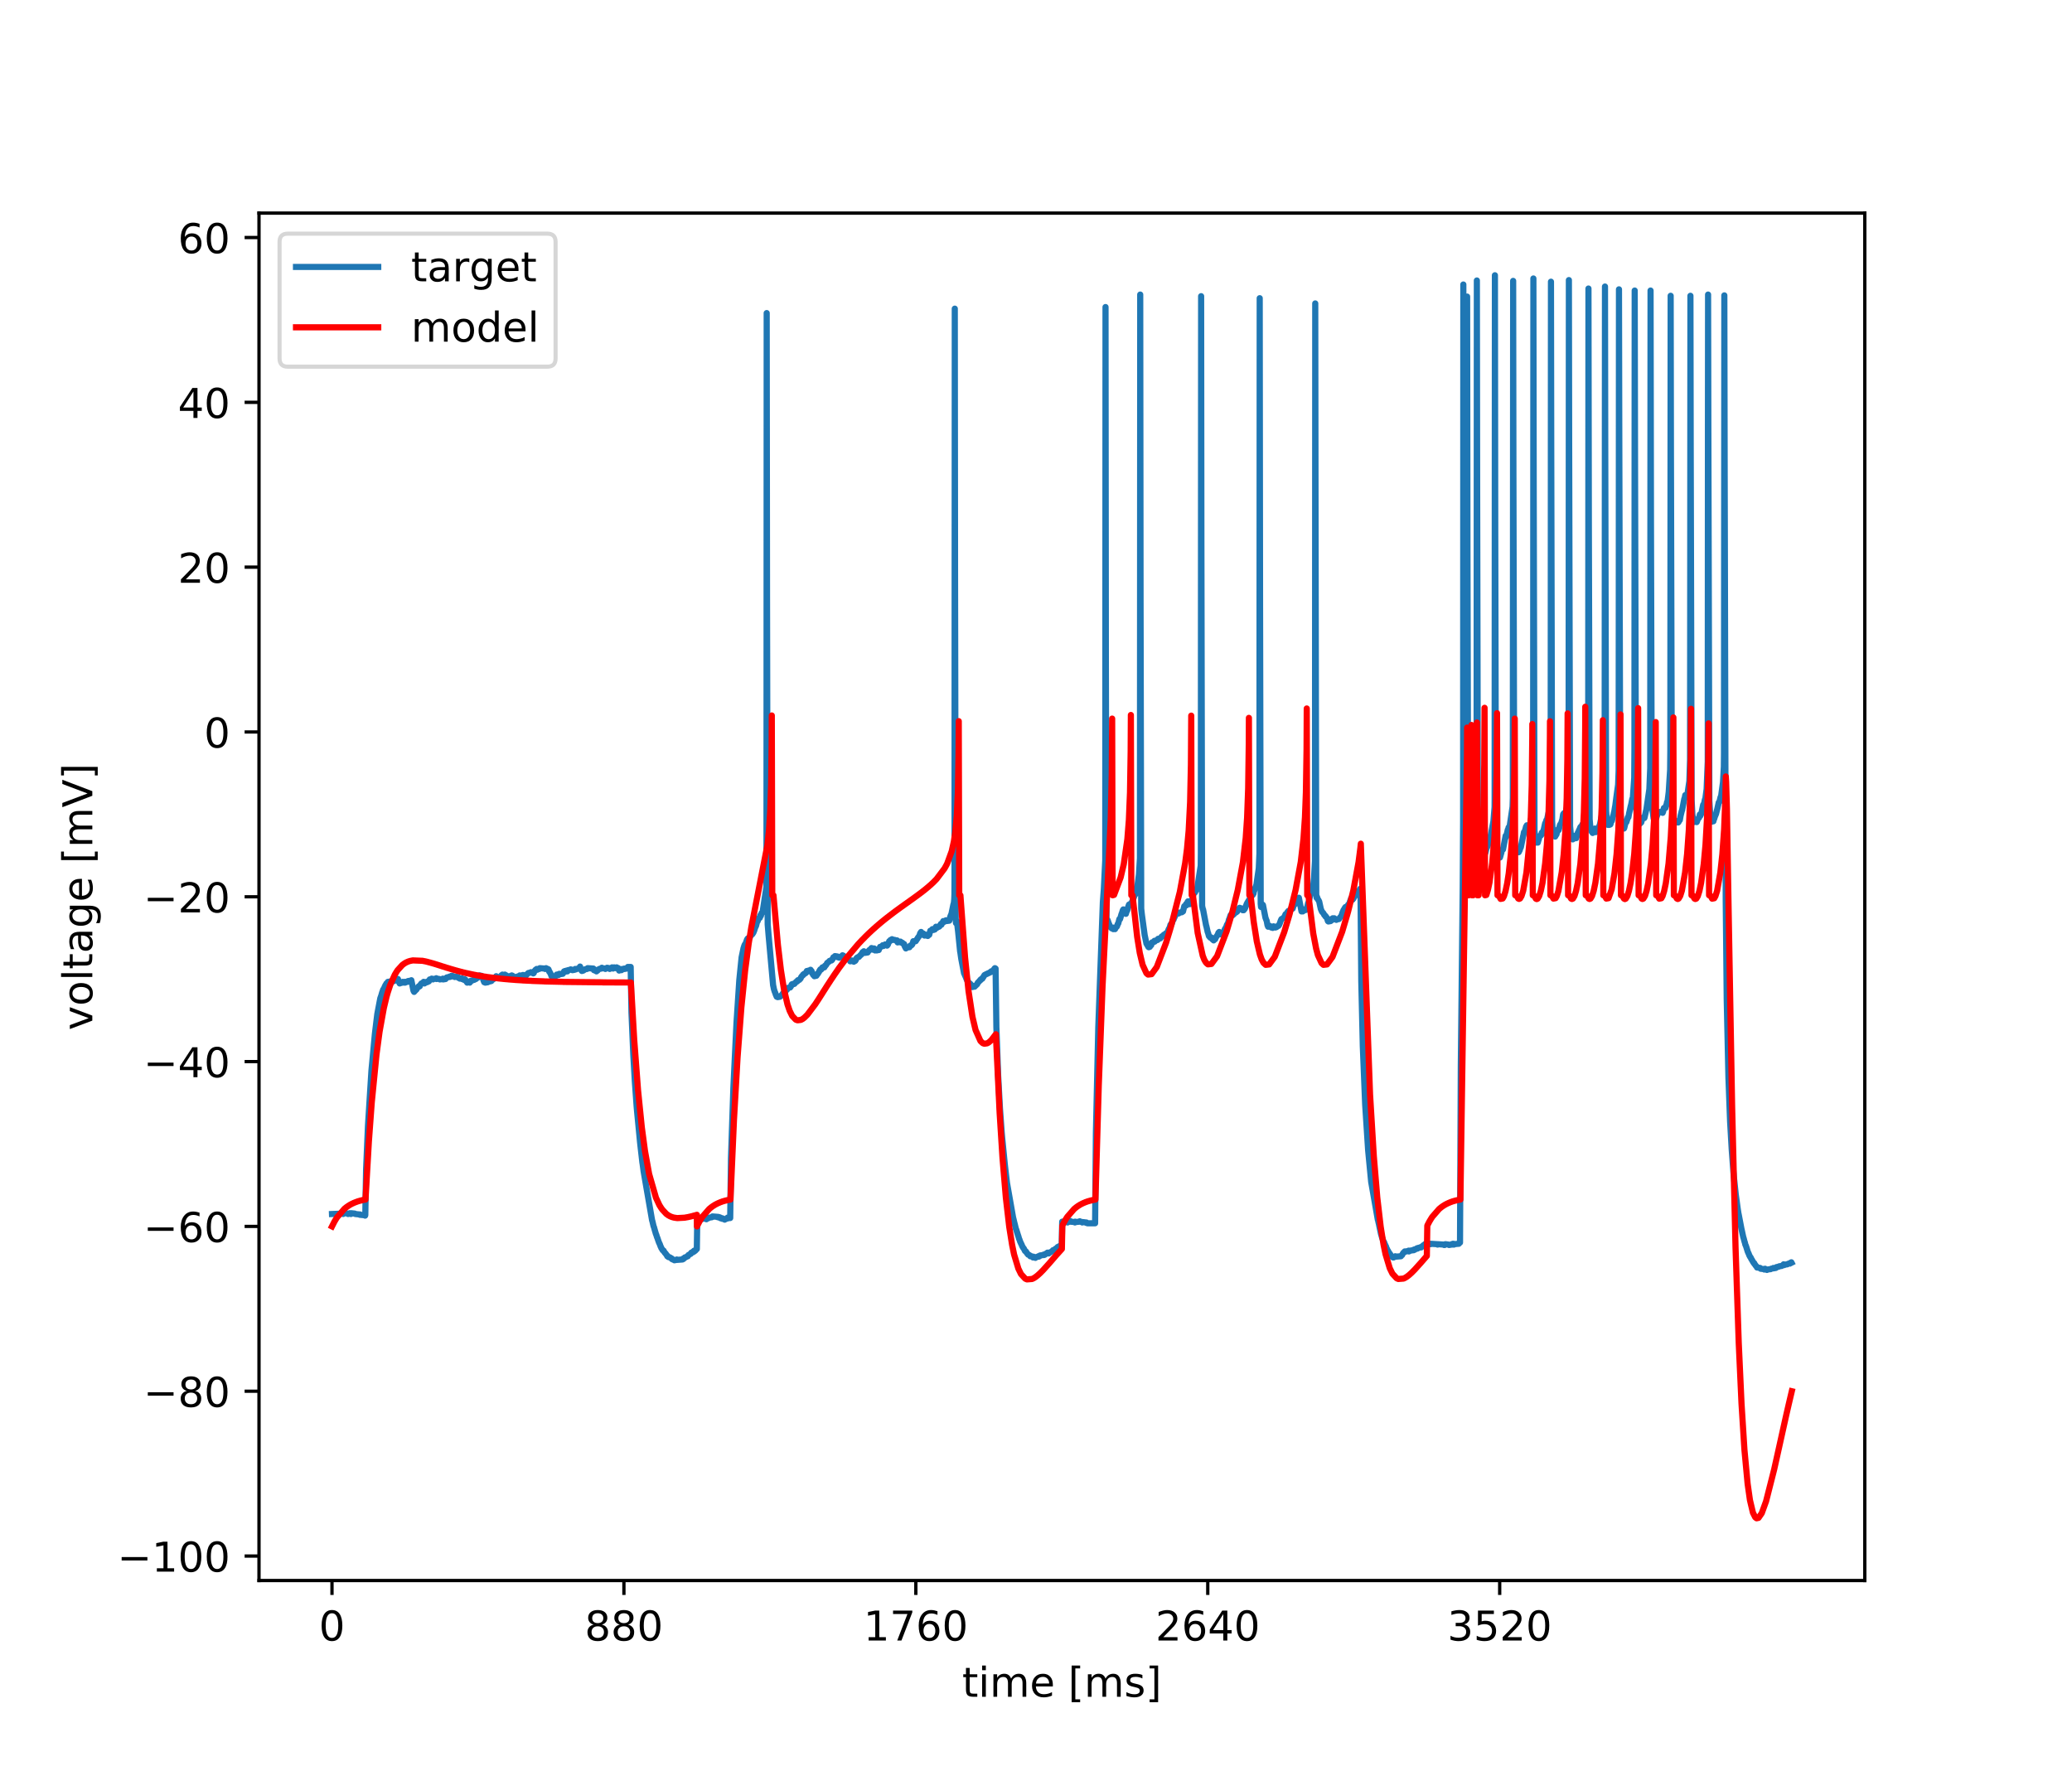 <?xml version="1.0" encoding="utf-8" standalone="no"?>
<!DOCTYPE svg PUBLIC "-//W3C//DTD SVG 1.1//EN"
  "http://www.w3.org/Graphics/SVG/1.1/DTD/svg11.dtd">
<!-- Created with matplotlib (https://matplotlib.org/) -->
<svg height="432pt" version="1.1" viewBox="0 0 504 432" width="504pt" xmlns="http://www.w3.org/2000/svg" xmlns:xlink="http://www.w3.org/1999/xlink">
 <defs>
  <style type="text/css">
*{stroke-linecap:butt;stroke-linejoin:round;}
  </style>
 </defs>
 <g id="figure_1">
  <g id="patch_1">
   <path d="M 0 432 
L 504 432 
L 504 0 
L 0 0 
z
" style="fill:#ffffff;"/>
  </g>
  <g id="axes_1">
   <g id="patch_2">
    <path d="M 63 384.48 
L 453.6 384.48 
L 453.6 51.84 
L 63 51.84 
z
" style="fill:#ffffff;"/>
   </g>
   <g id="matplotlib.axis_1">
    <g id="xtick_1">
     <g id="line2d_1">
      <defs>
       <path d="M 0 0 
L 0 3.5 
" id="m7844a79e5a" style="stroke:#000000;stroke-width:0.8;"/>
      </defs>
      <g>
       <use style="stroke:#000000;stroke-width:0.8;" x="80.755" xlink:href="#m7844a79e5a" y="384.48"/>
      </g>
     </g>
     <g id="text_1">
      <!-- 0 -->
      <defs>
       <path d="M 31.781 66.406 
Q 24.172 66.406 20.328 58.906 
Q 16.5 51.422 16.5 36.375 
Q 16.5 21.391 20.328 13.891 
Q 24.172 6.391 31.781 6.391 
Q 39.453 6.391 43.281 13.891 
Q 47.125 21.391 47.125 36.375 
Q 47.125 51.422 43.281 58.906 
Q 39.453 66.406 31.781 66.406 
z
M 31.781 74.219 
Q 44.047 74.219 50.516 64.516 
Q 56.984 54.828 56.984 36.375 
Q 56.984 17.969 50.516 8.266 
Q 44.047 -1.422 31.781 -1.422 
Q 19.531 -1.422 13.062 8.266 
Q 6.594 17.969 6.594 36.375 
Q 6.594 54.828 13.062 64.516 
Q 19.531 74.219 31.781 74.219 
z
" id="DejaVuSans-48"/>
      </defs>
      <g transform="translate(77.573 399.078)scale(0.1 -0.1)">
       <use xlink:href="#DejaVuSans-48"/>
      </g>
     </g>
    </g>
    <g id="xtick_2">
     <g id="line2d_2">
      <g>
       <use style="stroke:#000000;stroke-width:0.8;" x="151.763" xlink:href="#m7844a79e5a" y="384.48"/>
      </g>
     </g>
     <g id="text_2">
      <!-- 880 -->
      <defs>
       <path d="M 31.781 34.625 
Q 24.75 34.625 20.719 30.859 
Q 16.703 27.094 16.703 20.516 
Q 16.703 13.922 20.719 10.156 
Q 24.75 6.391 31.781 6.391 
Q 38.812 6.391 42.859 10.172 
Q 46.922 13.969 46.922 20.516 
Q 46.922 27.094 42.891 30.859 
Q 38.875 34.625 31.781 34.625 
z
M 21.922 38.812 
Q 15.578 40.375 12.031 44.719 
Q 8.5 49.078 8.5 55.328 
Q 8.5 64.062 14.719 69.141 
Q 20.953 74.219 31.781 74.219 
Q 42.672 74.219 48.875 69.141 
Q 55.078 64.062 55.078 55.328 
Q 55.078 49.078 51.531 44.719 
Q 48 40.375 41.703 38.812 
Q 48.828 37.156 52.797 32.312 
Q 56.781 27.484 56.781 20.516 
Q 56.781 9.906 50.312 4.234 
Q 43.844 -1.422 31.781 -1.422 
Q 19.734 -1.422 13.25 4.234 
Q 6.781 9.906 6.781 20.516 
Q 6.781 27.484 10.781 32.312 
Q 14.797 37.156 21.922 38.812 
z
M 18.312 54.391 
Q 18.312 48.734 21.844 45.562 
Q 25.391 42.391 31.781 42.391 
Q 38.141 42.391 41.719 45.562 
Q 45.312 48.734 45.312 54.391 
Q 45.312 60.062 41.719 63.234 
Q 38.141 66.406 31.781 66.406 
Q 25.391 66.406 21.844 63.234 
Q 18.312 60.062 18.312 54.391 
z
" id="DejaVuSans-56"/>
      </defs>
      <g transform="translate(142.219 399.078)scale(0.1 -0.1)">
       <use xlink:href="#DejaVuSans-56"/>
       <use x="63.623" xlink:href="#DejaVuSans-56"/>
       <use x="127.246" xlink:href="#DejaVuSans-48"/>
      </g>
     </g>
    </g>
    <g id="xtick_3">
     <g id="line2d_3">
      <g>
       <use style="stroke:#000000;stroke-width:0.8;" x="222.772" xlink:href="#m7844a79e5a" y="384.48"/>
      </g>
     </g>
     <g id="text_3">
      <!-- 1760 -->
      <defs>
       <path d="M 12.406 8.297 
L 28.516 8.297 
L 28.516 63.922 
L 10.984 60.406 
L 10.984 69.391 
L 28.422 72.906 
L 38.281 72.906 
L 38.281 8.297 
L 54.391 8.297 
L 54.391 0 
L 12.406 0 
z
" id="DejaVuSans-49"/>
       <path d="M 8.203 72.906 
L 55.078 72.906 
L 55.078 68.703 
L 28.609 0 
L 18.312 0 
L 43.219 64.594 
L 8.203 64.594 
z
" id="DejaVuSans-55"/>
       <path d="M 33.016 40.375 
Q 26.375 40.375 22.484 35.828 
Q 18.609 31.297 18.609 23.391 
Q 18.609 15.531 22.484 10.953 
Q 26.375 6.391 33.016 6.391 
Q 39.656 6.391 43.531 10.953 
Q 47.406 15.531 47.406 23.391 
Q 47.406 31.297 43.531 35.828 
Q 39.656 40.375 33.016 40.375 
z
M 52.594 71.297 
L 52.594 62.312 
Q 48.875 64.062 45.094 64.984 
Q 41.312 65.922 37.594 65.922 
Q 27.828 65.922 22.672 59.328 
Q 17.531 52.734 16.797 39.406 
Q 19.672 43.656 24.016 45.922 
Q 28.375 48.188 33.594 48.188 
Q 44.578 48.188 50.953 41.516 
Q 57.328 34.859 57.328 23.391 
Q 57.328 12.156 50.688 5.359 
Q 44.047 -1.422 33.016 -1.422 
Q 20.359 -1.422 13.672 8.266 
Q 6.984 17.969 6.984 36.375 
Q 6.984 53.656 15.188 63.938 
Q 23.391 74.219 37.203 74.219 
Q 40.922 74.219 44.703 73.484 
Q 48.484 72.75 52.594 71.297 
z
" id="DejaVuSans-54"/>
      </defs>
      <g transform="translate(210.047 399.078)scale(0.1 -0.1)">
       <use xlink:href="#DejaVuSans-49"/>
       <use x="63.623" xlink:href="#DejaVuSans-55"/>
       <use x="127.246" xlink:href="#DejaVuSans-54"/>
       <use x="190.869" xlink:href="#DejaVuSans-48"/>
      </g>
     </g>
    </g>
    <g id="xtick_4">
     <g id="line2d_4">
      <g>
       <use style="stroke:#000000;stroke-width:0.8;" x="293.78" xlink:href="#m7844a79e5a" y="384.48"/>
      </g>
     </g>
     <g id="text_4">
      <!-- 2640 -->
      <defs>
       <path d="M 19.188 8.297 
L 53.609 8.297 
L 53.609 0 
L 7.328 0 
L 7.328 8.297 
Q 12.938 14.109 22.625 23.891 
Q 32.328 33.688 34.812 36.531 
Q 39.547 41.844 41.422 45.531 
Q 43.312 49.219 43.312 52.781 
Q 43.312 58.594 39.234 62.25 
Q 35.156 65.922 28.609 65.922 
Q 23.969 65.922 18.812 64.312 
Q 13.672 62.703 7.812 59.422 
L 7.812 69.391 
Q 13.766 71.781 18.938 73 
Q 24.125 74.219 28.422 74.219 
Q 39.75 74.219 46.484 68.547 
Q 53.219 62.891 53.219 53.422 
Q 53.219 48.922 51.531 44.891 
Q 49.859 40.875 45.406 35.406 
Q 44.188 33.984 37.641 27.219 
Q 31.109 20.453 19.188 8.297 
z
" id="DejaVuSans-50"/>
       <path d="M 37.797 64.312 
L 12.891 25.391 
L 37.797 25.391 
z
M 35.203 72.906 
L 47.609 72.906 
L 47.609 25.391 
L 58.016 25.391 
L 58.016 17.188 
L 47.609 17.188 
L 47.609 0 
L 37.797 0 
L 37.797 17.188 
L 4.891 17.188 
L 4.891 26.703 
z
" id="DejaVuSans-52"/>
      </defs>
      <g transform="translate(281.055 399.078)scale(0.1 -0.1)">
       <use xlink:href="#DejaVuSans-50"/>
       <use x="63.623" xlink:href="#DejaVuSans-54"/>
       <use x="127.246" xlink:href="#DejaVuSans-52"/>
       <use x="190.869" xlink:href="#DejaVuSans-48"/>
      </g>
     </g>
    </g>
    <g id="xtick_5">
     <g id="line2d_5">
      <g>
       <use style="stroke:#000000;stroke-width:0.8;" x="364.789" xlink:href="#m7844a79e5a" y="384.48"/>
      </g>
     </g>
     <g id="text_5">
      <!-- 3520 -->
      <defs>
       <path d="M 40.578 39.312 
Q 47.656 37.797 51.625 33 
Q 55.609 28.219 55.609 21.188 
Q 55.609 10.406 48.188 4.484 
Q 40.766 -1.422 27.094 -1.422 
Q 22.516 -1.422 17.656 -0.516 
Q 12.797 0.391 7.625 2.203 
L 7.625 11.719 
Q 11.719 9.328 16.594 8.109 
Q 21.484 6.891 26.812 6.891 
Q 36.078 6.891 40.938 10.547 
Q 45.797 14.203 45.797 21.188 
Q 45.797 27.641 41.281 31.266 
Q 36.766 34.906 28.719 34.906 
L 20.219 34.906 
L 20.219 43.016 
L 29.109 43.016 
Q 36.375 43.016 40.234 45.922 
Q 44.094 48.828 44.094 54.297 
Q 44.094 59.906 40.109 62.906 
Q 36.141 65.922 28.719 65.922 
Q 24.656 65.922 20.016 65.031 
Q 15.375 64.156 9.812 62.312 
L 9.812 71.094 
Q 15.438 72.656 20.344 73.438 
Q 25.25 74.219 29.594 74.219 
Q 40.828 74.219 47.359 69.109 
Q 53.906 64.016 53.906 55.328 
Q 53.906 49.266 50.438 45.094 
Q 46.969 40.922 40.578 39.312 
z
" id="DejaVuSans-51"/>
       <path d="M 10.797 72.906 
L 49.516 72.906 
L 49.516 64.594 
L 19.828 64.594 
L 19.828 46.734 
Q 21.969 47.469 24.109 47.828 
Q 26.266 48.188 28.422 48.188 
Q 40.625 48.188 47.75 41.5 
Q 54.891 34.812 54.891 23.391 
Q 54.891 11.625 47.562 5.094 
Q 40.234 -1.422 26.906 -1.422 
Q 22.312 -1.422 17.547 -0.641 
Q 12.797 0.141 7.719 1.703 
L 7.719 11.625 
Q 12.109 9.234 16.797 8.062 
Q 21.484 6.891 26.703 6.891 
Q 35.156 6.891 40.078 11.328 
Q 45.016 15.766 45.016 23.391 
Q 45.016 31 40.078 35.438 
Q 35.156 39.891 26.703 39.891 
Q 22.75 39.891 18.812 39.016 
Q 14.891 38.141 10.797 36.281 
z
" id="DejaVuSans-53"/>
      </defs>
      <g transform="translate(352.064 399.078)scale(0.1 -0.1)">
       <use xlink:href="#DejaVuSans-51"/>
       <use x="63.623" xlink:href="#DejaVuSans-53"/>
       <use x="127.246" xlink:href="#DejaVuSans-50"/>
       <use x="190.869" xlink:href="#DejaVuSans-48"/>
      </g>
     </g>
    </g>
    <g id="text_6">
     <!-- time [ms] -->
     <defs>
      <path d="M 18.312 70.219 
L 18.312 54.688 
L 36.812 54.688 
L 36.812 47.703 
L 18.312 47.703 
L 18.312 18.016 
Q 18.312 11.328 20.141 9.422 
Q 21.969 7.516 27.594 7.516 
L 36.812 7.516 
L 36.812 0 
L 27.594 0 
Q 17.188 0 13.234 3.875 
Q 9.281 7.766 9.281 18.016 
L 9.281 47.703 
L 2.688 47.703 
L 2.688 54.688 
L 9.281 54.688 
L 9.281 70.219 
z
" id="DejaVuSans-116"/>
      <path d="M 9.422 54.688 
L 18.406 54.688 
L 18.406 0 
L 9.422 0 
z
M 9.422 75.984 
L 18.406 75.984 
L 18.406 64.594 
L 9.422 64.594 
z
" id="DejaVuSans-105"/>
      <path d="M 52 44.188 
Q 55.375 50.25 60.062 53.125 
Q 64.75 56 71.094 56 
Q 79.641 56 84.281 50.016 
Q 88.922 44.047 88.922 33.016 
L 88.922 0 
L 79.891 0 
L 79.891 32.719 
Q 79.891 40.578 77.094 44.375 
Q 74.312 48.188 68.609 48.188 
Q 61.625 48.188 57.562 43.547 
Q 53.516 38.922 53.516 30.906 
L 53.516 0 
L 44.484 0 
L 44.484 32.719 
Q 44.484 40.625 41.703 44.406 
Q 38.922 48.188 33.109 48.188 
Q 26.219 48.188 22.156 43.531 
Q 18.109 38.875 18.109 30.906 
L 18.109 0 
L 9.078 0 
L 9.078 54.688 
L 18.109 54.688 
L 18.109 46.188 
Q 21.188 51.219 25.484 53.609 
Q 29.781 56 35.688 56 
Q 41.656 56 45.828 52.969 
Q 50 49.953 52 44.188 
z
" id="DejaVuSans-109"/>
      <path d="M 56.203 29.594 
L 56.203 25.203 
L 14.891 25.203 
Q 15.484 15.922 20.484 11.062 
Q 25.484 6.203 34.422 6.203 
Q 39.594 6.203 44.453 7.469 
Q 49.312 8.734 54.109 11.281 
L 54.109 2.781 
Q 49.266 0.734 44.188 -0.344 
Q 39.109 -1.422 33.891 -1.422 
Q 20.797 -1.422 13.156 6.188 
Q 5.516 13.812 5.516 26.812 
Q 5.516 40.234 12.766 48.109 
Q 20.016 56 32.328 56 
Q 43.359 56 49.781 48.891 
Q 56.203 41.797 56.203 29.594 
z
M 47.219 32.234 
Q 47.125 39.594 43.094 43.984 
Q 39.062 48.391 32.422 48.391 
Q 24.906 48.391 20.391 44.141 
Q 15.875 39.891 15.188 32.172 
z
" id="DejaVuSans-101"/>
      <path id="DejaVuSans-32"/>
      <path d="M 8.594 75.984 
L 29.297 75.984 
L 29.297 69 
L 17.578 69 
L 17.578 -6.203 
L 29.297 -6.203 
L 29.297 -13.188 
L 8.594 -13.188 
z
" id="DejaVuSans-91"/>
      <path d="M 44.281 53.078 
L 44.281 44.578 
Q 40.484 46.531 36.375 47.5 
Q 32.281 48.484 27.875 48.484 
Q 21.188 48.484 17.844 46.438 
Q 14.5 44.391 14.5 40.281 
Q 14.5 37.156 16.891 35.375 
Q 19.281 33.594 26.516 31.984 
L 29.594 31.297 
Q 39.156 29.25 43.188 25.516 
Q 47.219 21.781 47.219 15.094 
Q 47.219 7.469 41.188 3.016 
Q 35.156 -1.422 24.609 -1.422 
Q 20.219 -1.422 15.453 -0.562 
Q 10.688 0.297 5.422 2 
L 5.422 11.281 
Q 10.406 8.688 15.234 7.391 
Q 20.062 6.109 24.812 6.109 
Q 31.156 6.109 34.562 8.281 
Q 37.984 10.453 37.984 14.406 
Q 37.984 18.062 35.516 20.016 
Q 33.062 21.969 24.703 23.781 
L 21.578 24.516 
Q 13.234 26.266 9.516 29.906 
Q 5.812 33.547 5.812 39.891 
Q 5.812 47.609 11.281 51.797 
Q 16.75 56 26.812 56 
Q 31.781 56 36.172 55.266 
Q 40.578 54.547 44.281 53.078 
z
" id="DejaVuSans-115"/>
      <path d="M 30.422 75.984 
L 30.422 -13.188 
L 9.719 -13.188 
L 9.719 -6.203 
L 21.391 -6.203 
L 21.391 69 
L 9.719 69 
L 9.719 75.984 
z
" id="DejaVuSans-93"/>
     </defs>
     <g transform="translate(234.038 412.757)scale(0.1 -0.1)">
      <use xlink:href="#DejaVuSans-116"/>
      <use x="39.209" xlink:href="#DejaVuSans-105"/>
      <use x="66.992" xlink:href="#DejaVuSans-109"/>
      <use x="164.404" xlink:href="#DejaVuSans-101"/>
      <use x="225.928" xlink:href="#DejaVuSans-32"/>
      <use x="257.715" xlink:href="#DejaVuSans-91"/>
      <use x="296.729" xlink:href="#DejaVuSans-109"/>
      <use x="394.141" xlink:href="#DejaVuSans-115"/>
      <use x="446.24" xlink:href="#DejaVuSans-93"/>
     </g>
    </g>
   </g>
   <g id="matplotlib.axis_2">
    <g id="ytick_1">
     <g id="line2d_6">
      <defs>
       <path d="M 0 0 
L -3.5 0 
" id="ma742dbfbcd" style="stroke:#000000;stroke-width:0.8;"/>
      </defs>
      <g>
       <use style="stroke:#000000;stroke-width:0.8;" x="63" xlink:href="#ma742dbfbcd" y="378.521"/>
      </g>
     </g>
     <g id="text_7">
      <!-- −100 -->
      <defs>
       <path d="M 10.594 35.5 
L 73.188 35.5 
L 73.188 27.203 
L 10.594 27.203 
z
" id="DejaVuSans-8722"/>
      </defs>
      <g transform="translate(28.533 382.32)scale(0.1 -0.1)">
       <use xlink:href="#DejaVuSans-8722"/>
       <use x="83.789" xlink:href="#DejaVuSans-49"/>
       <use x="147.412" xlink:href="#DejaVuSans-48"/>
       <use x="211.035" xlink:href="#DejaVuSans-48"/>
      </g>
     </g>
    </g>
    <g id="ytick_2">
     <g id="line2d_7">
      <g>
       <use style="stroke:#000000;stroke-width:0.8;" x="63" xlink:href="#ma742dbfbcd" y="338.428"/>
      </g>
     </g>
     <g id="text_8">
      <!-- −80 -->
      <g transform="translate(34.895 342.228)scale(0.1 -0.1)">
       <use xlink:href="#DejaVuSans-8722"/>
       <use x="83.789" xlink:href="#DejaVuSans-56"/>
       <use x="147.412" xlink:href="#DejaVuSans-48"/>
      </g>
     </g>
    </g>
    <g id="ytick_3">
     <g id="line2d_8">
      <g>
       <use style="stroke:#000000;stroke-width:0.8;" x="63" xlink:href="#ma742dbfbcd" y="298.336"/>
      </g>
     </g>
     <g id="text_9">
      <!-- −60 -->
      <g transform="translate(34.895 302.135)scale(0.1 -0.1)">
       <use xlink:href="#DejaVuSans-8722"/>
       <use x="83.789" xlink:href="#DejaVuSans-54"/>
       <use x="147.412" xlink:href="#DejaVuSans-48"/>
      </g>
     </g>
    </g>
    <g id="ytick_4">
     <g id="line2d_9">
      <g>
       <use style="stroke:#000000;stroke-width:0.8;" x="63" xlink:href="#ma742dbfbcd" y="258.243"/>
      </g>
     </g>
     <g id="text_10">
      <!-- −40 -->
      <g transform="translate(34.895 262.042)scale(0.1 -0.1)">
       <use xlink:href="#DejaVuSans-8722"/>
       <use x="83.789" xlink:href="#DejaVuSans-52"/>
       <use x="147.412" xlink:href="#DejaVuSans-48"/>
      </g>
     </g>
    </g>
    <g id="ytick_5">
     <g id="line2d_10">
      <g>
       <use style="stroke:#000000;stroke-width:0.8;" x="63" xlink:href="#ma742dbfbcd" y="218.15"/>
      </g>
     </g>
     <g id="text_11">
      <!-- −20 -->
      <g transform="translate(34.895 221.949)scale(0.1 -0.1)">
       <use xlink:href="#DejaVuSans-8722"/>
       <use x="83.789" xlink:href="#DejaVuSans-50"/>
       <use x="147.412" xlink:href="#DejaVuSans-48"/>
      </g>
     </g>
    </g>
    <g id="ytick_6">
     <g id="line2d_11">
      <g>
       <use style="stroke:#000000;stroke-width:0.8;" x="63" xlink:href="#ma742dbfbcd" y="178.057"/>
      </g>
     </g>
     <g id="text_12">
      <!-- 0 -->
      <g transform="translate(49.638 181.856)scale(0.1 -0.1)">
       <use xlink:href="#DejaVuSans-48"/>
      </g>
     </g>
    </g>
    <g id="ytick_7">
     <g id="line2d_12">
      <g>
       <use style="stroke:#000000;stroke-width:0.8;" x="63" xlink:href="#ma742dbfbcd" y="137.964"/>
      </g>
     </g>
     <g id="text_13">
      <!-- 20 -->
      <g transform="translate(43.275 141.763)scale(0.1 -0.1)">
       <use xlink:href="#DejaVuSans-50"/>
       <use x="63.623" xlink:href="#DejaVuSans-48"/>
      </g>
     </g>
    </g>
    <g id="ytick_8">
     <g id="line2d_13">
      <g>
       <use style="stroke:#000000;stroke-width:0.8;" x="63" xlink:href="#ma742dbfbcd" y="97.871"/>
      </g>
     </g>
     <g id="text_14">
      <!-- 40 -->
      <g transform="translate(43.275 101.671)scale(0.1 -0.1)">
       <use xlink:href="#DejaVuSans-52"/>
       <use x="63.623" xlink:href="#DejaVuSans-48"/>
      </g>
     </g>
    </g>
    <g id="ytick_9">
     <g id="line2d_14">
      <g>
       <use style="stroke:#000000;stroke-width:0.8;" x="63" xlink:href="#ma742dbfbcd" y="57.779"/>
      </g>
     </g>
     <g id="text_15">
      <!-- 60 -->
      <g transform="translate(43.275 61.578)scale(0.1 -0.1)">
       <use xlink:href="#DejaVuSans-54"/>
       <use x="63.623" xlink:href="#DejaVuSans-48"/>
      </g>
     </g>
    </g>
    <g id="text_16">
     <!-- voltage [mV] -->
     <defs>
      <path d="M 2.984 54.688 
L 12.5 54.688 
L 29.594 8.797 
L 46.688 54.688 
L 56.203 54.688 
L 35.688 0 
L 23.484 0 
z
" id="DejaVuSans-118"/>
      <path d="M 30.609 48.391 
Q 23.391 48.391 19.188 42.75 
Q 14.984 37.109 14.984 27.297 
Q 14.984 17.484 19.156 11.844 
Q 23.344 6.203 30.609 6.203 
Q 37.797 6.203 41.984 11.859 
Q 46.188 17.531 46.188 27.297 
Q 46.188 37.016 41.984 42.703 
Q 37.797 48.391 30.609 48.391 
z
M 30.609 56 
Q 42.328 56 49.016 48.375 
Q 55.719 40.766 55.719 27.297 
Q 55.719 13.875 49.016 6.219 
Q 42.328 -1.422 30.609 -1.422 
Q 18.844 -1.422 12.172 6.219 
Q 5.516 13.875 5.516 27.297 
Q 5.516 40.766 12.172 48.375 
Q 18.844 56 30.609 56 
z
" id="DejaVuSans-111"/>
      <path d="M 9.422 75.984 
L 18.406 75.984 
L 18.406 0 
L 9.422 0 
z
" id="DejaVuSans-108"/>
      <path d="M 34.281 27.484 
Q 23.391 27.484 19.188 25 
Q 14.984 22.516 14.984 16.5 
Q 14.984 11.719 18.141 8.906 
Q 21.297 6.109 26.703 6.109 
Q 34.188 6.109 38.703 11.406 
Q 43.219 16.703 43.219 25.484 
L 43.219 27.484 
z
M 52.203 31.203 
L 52.203 0 
L 43.219 0 
L 43.219 8.297 
Q 40.141 3.328 35.547 0.953 
Q 30.953 -1.422 24.312 -1.422 
Q 15.922 -1.422 10.953 3.297 
Q 6 8.016 6 15.922 
Q 6 25.141 12.172 29.828 
Q 18.359 34.516 30.609 34.516 
L 43.219 34.516 
L 43.219 35.406 
Q 43.219 41.609 39.141 45 
Q 35.062 48.391 27.688 48.391 
Q 23 48.391 18.547 47.266 
Q 14.109 46.141 10.016 43.891 
L 10.016 52.203 
Q 14.938 54.109 19.578 55.047 
Q 24.219 56 28.609 56 
Q 40.484 56 46.344 49.844 
Q 52.203 43.703 52.203 31.203 
z
" id="DejaVuSans-97"/>
      <path d="M 45.406 27.984 
Q 45.406 37.75 41.375 43.109 
Q 37.359 48.484 30.078 48.484 
Q 22.859 48.484 18.828 43.109 
Q 14.797 37.75 14.797 27.984 
Q 14.797 18.266 18.828 12.891 
Q 22.859 7.516 30.078 7.516 
Q 37.359 7.516 41.375 12.891 
Q 45.406 18.266 45.406 27.984 
z
M 54.391 6.781 
Q 54.391 -7.172 48.188 -13.984 
Q 42 -20.797 29.203 -20.797 
Q 24.469 -20.797 20.266 -20.094 
Q 16.062 -19.391 12.109 -17.922 
L 12.109 -9.188 
Q 16.062 -11.328 19.922 -12.344 
Q 23.781 -13.375 27.781 -13.375 
Q 36.625 -13.375 41.016 -8.766 
Q 45.406 -4.156 45.406 5.172 
L 45.406 9.625 
Q 42.625 4.781 38.281 2.391 
Q 33.938 0 27.875 0 
Q 17.828 0 11.672 7.656 
Q 5.516 15.328 5.516 27.984 
Q 5.516 40.672 11.672 48.328 
Q 17.828 56 27.875 56 
Q 33.938 56 38.281 53.609 
Q 42.625 51.219 45.406 46.391 
L 45.406 54.688 
L 54.391 54.688 
z
" id="DejaVuSans-103"/>
      <path d="M 28.609 0 
L 0.781 72.906 
L 11.078 72.906 
L 34.188 11.531 
L 57.328 72.906 
L 67.578 72.906 
L 39.797 0 
z
" id="DejaVuSans-86"/>
     </defs>
     <g transform="translate(22.453 250.624)rotate(-90)scale(0.1 -0.1)">
      <use xlink:href="#DejaVuSans-118"/>
      <use x="59.18" xlink:href="#DejaVuSans-111"/>
      <use x="120.361" xlink:href="#DejaVuSans-108"/>
      <use x="148.145" xlink:href="#DejaVuSans-116"/>
      <use x="187.354" xlink:href="#DejaVuSans-97"/>
      <use x="248.633" xlink:href="#DejaVuSans-103"/>
      <use x="312.109" xlink:href="#DejaVuSans-101"/>
      <use x="373.633" xlink:href="#DejaVuSans-32"/>
      <use x="405.42" xlink:href="#DejaVuSans-91"/>
      <use x="444.434" xlink:href="#DejaVuSans-109"/>
      <use x="541.846" xlink:href="#DejaVuSans-86"/>
      <use x="610.254" xlink:href="#DejaVuSans-93"/>
     </g>
    </g>
   </g>
   <g id="line2d_15">
    <path clip-path="url(#p563f9e0cb3)" d="M 80.755 295.321 
L 83.385 295.223 
L 83.417 295.125 
L 83.466 295.321 
L 83.482 295.223 
L 83.966 295.125 
L 84.063 295.027 
L 84.176 295.125 
L 84.547 295.223 
L 84.66 295.321 
L 84.967 295.223 
L 85.08 295.125 
L 85.338 295.223 
L 85.354 295.321 
L 85.402 295.125 
L 85.419 295.125 
L 86.322 295.223 
L 86.435 295.321 
L 87.42 295.419 
L 87.533 295.517 
L 87.581 295.419 
L 87.629 295.517 
L 88.695 295.614 
L 88.808 295.712 
L 88.856 295.614 
L 89.05 284.456 
L 89.502 273.982 
L 90.357 260.377 
L 91.196 251.469 
L 91.454 249.316 
L 91.777 246.673 
L 92.503 242.856 
L 92.536 242.758 
L 92.713 242.268 
L 92.745 242.17 
L 92.971 241.387 
L 93.02 241.289 
L 93.213 240.702 
L 93.359 240.604 
L 93.536 240.115 
L 93.601 240.017 
L 93.762 239.625 
L 93.859 239.528 
L 94.004 239.234 
L 94.214 239.136 
L 94.359 238.842 
L 95.134 238.744 
L 95.182 238.647 
L 95.231 238.744 
L 95.844 238.647 
L 95.989 238.255 
L 96.054 238.353 
L 96.086 238.255 
L 96.393 238.157 
L 96.506 238.059 
L 96.796 238.157 
L 97.006 238.842 
L 97.07 238.94 
L 97.216 239.234 
L 97.393 239.136 
L 97.425 239.038 
L 97.49 239.136 
L 97.845 239.038 
L 97.974 238.842 
L 98.265 238.94 
L 98.297 239.038 
L 98.345 238.94 
L 98.458 238.842 
L 98.507 238.94 
L 98.539 239.038 
L 98.571 238.842 
L 98.603 238.94 
L 99.12 238.842 
L 99.249 238.647 
L 99.959 238.549 
L 100.056 238.451 
L 100.572 240.996 
L 100.621 241.094 
L 100.734 241.289 
L 100.863 241.094 
L 101.024 240.996 
L 101.153 240.8 
L 101.299 240.702 
L 101.444 240.408 
L 101.557 240.311 
L 101.686 240.115 
L 101.831 240.017 
L 101.847 239.919 
L 101.928 240.017 
L 102.106 239.919 
L 102.267 239.528 
L 102.364 239.43 
L 102.493 239.234 
L 102.993 239.136 
L 103.058 238.842 
L 103.106 238.94 
L 103.251 239.234 
L 103.38 239.038 
L 103.687 238.94 
L 103.784 238.842 
L 103.881 238.94 
L 103.994 238.842 
L 104.091 238.744 
L 104.187 238.647 
L 104.3 238.744 
L 104.381 238.647 
L 104.526 238.255 
L 104.575 238.353 
L 104.623 238.255 
L 104.897 238.157 
L 105.01 238.059 
L 105.236 238.157 
L 105.317 238.255 
L 105.333 238.157 
L 106.108 238.059 
L 106.124 237.961 
L 106.172 238.157 
L 106.205 238.059 
L 106.882 238.157 
L 106.995 238.255 
L 107.705 238.157 
L 107.738 238.059 
L 107.786 238.255 
L 108.383 238.157 
L 108.512 237.961 
L 108.577 237.864 
L 108.69 237.766 
L 109.255 237.668 
L 109.335 237.57 
L 109.352 237.668 
L 109.691 237.57 
L 109.82 237.374 
L 109.916 237.472 
L 110.013 237.374 
L 110.126 237.472 
L 110.53 237.57 
L 110.61 237.668 
L 110.627 237.57 
L 111.369 237.668 
L 111.498 237.864 
L 111.837 237.961 
L 111.853 238.059 
L 111.934 237.961 
L 112.256 238.059 
L 112.321 237.961 
L 112.369 238.157 
L 112.821 238.255 
L 112.837 238.353 
L 112.87 238.157 
L 112.902 238.157 
L 113.144 238.255 
L 113.289 238.549 
L 113.37 238.647 
L 113.499 238.842 
L 113.596 238.94 
L 113.644 239.038 
L 113.693 238.94 
L 113.79 238.842 
L 113.87 238.744 
L 113.886 238.842 
L 114.161 238.94 
L 114.258 239.038 
L 114.387 238.744 
L 114.419 238.842 
L 114.484 238.744 
L 114.58 238.549 
L 114.597 238.647 
L 114.806 238.549 
L 114.919 238.451 
L 115.355 238.353 
L 115.468 238.255 
L 115.759 238.157 
L 115.888 237.961 
L 116.162 237.864 
L 116.259 237.668 
L 116.275 237.766 
L 116.356 237.668 
L 116.469 237.57 
L 116.533 237.472 
L 116.662 237.276 
L 117.017 237.374 
L 117.033 237.472 
L 117.114 237.374 
L 117.259 237.472 
L 117.437 237.961 
L 117.469 238.059 
L 117.663 238.647 
L 117.711 238.744 
L 117.792 238.94 
L 117.824 238.842 
L 117.921 238.94 
L 118.034 239.038 
L 118.647 238.94 
L 118.76 238.842 
L 119.051 238.744 
L 119.131 238.647 
L 119.148 238.744 
L 119.519 238.647 
L 119.648 238.451 
L 119.809 238.353 
L 119.922 238.255 
L 120.1 238.157 
L 120.245 237.864 
L 120.439 237.766 
L 120.552 237.668 
L 120.665 237.57 
L 120.697 237.472 
L 120.745 237.668 
L 121.116 237.766 
L 121.229 237.864 
L 121.601 237.766 
L 121.73 237.57 
L 121.81 237.472 
L 121.939 237.276 
L 122.117 237.178 
L 122.214 237.08 
L 122.343 237.276 
L 122.779 237.178 
L 122.811 237.08 
L 122.875 237.178 
L 122.924 237.276 
L 122.972 237.178 
L 123.134 237.276 
L 123.263 237.472 
L 123.553 237.57 
L 123.682 237.766 
L 123.828 237.472 
L 123.924 237.57 
L 123.941 237.668 
L 124.005 237.472 
L 124.36 237.374 
L 124.473 237.276 
L 124.683 237.374 
L 124.812 237.57 
L 125.216 237.668 
L 125.329 237.864 
L 125.361 237.961 
L 125.441 237.766 
L 125.764 237.668 
L 125.78 237.57 
L 125.861 237.668 
L 126.039 237.57 
L 126.152 237.472 
L 126.329 237.374 
L 126.426 237.276 
L 126.539 237.374 
L 127.136 237.276 
L 127.152 237.178 
L 127.233 237.276 
L 127.249 237.374 
L 127.297 237.178 
L 127.314 237.178 
L 127.394 237.276 
L 127.443 237.472 
L 127.507 237.374 
L 127.523 237.276 
L 127.604 237.374 
L 127.975 237.276 
L 128.104 237.08 
L 128.217 236.983 
L 128.33 236.885 
L 128.411 236.787 
L 128.524 236.689 
L 129.089 236.591 
L 129.137 236.493 
L 129.186 236.591 
L 129.605 236.689 
L 129.718 236.787 
L 129.831 236.689 
L 130.009 236.2 
L 130.138 236.102 
L 130.267 235.906 
L 130.525 235.808 
L 130.541 235.71 
L 130.59 235.906 
L 130.622 235.808 
L 130.67 235.906 
L 130.719 235.808 
L 131.074 235.71 
L 131.138 235.612 
L 131.171 235.71 
L 131.203 235.612 
L 131.316 235.514 
L 132.478 235.612 
L 132.591 235.71 
L 132.768 235.612 
L 132.817 235.514 
L 132.865 235.612 
L 133.269 235.71 
L 133.382 235.808 
L 133.414 235.808 
L 133.559 236.297 
L 133.591 236.2 
L 133.607 236.395 
L 133.624 236.395 
L 133.737 236.493 
L 133.785 236.591 
L 133.93 236.885 
L 133.979 236.983 
L 134.156 237.472 
L 134.269 237.374 
L 134.431 237.472 
L 134.56 237.668 
L 134.624 237.57 
L 134.656 237.668 
L 134.818 237.57 
L 134.931 237.472 
L 135.302 237.374 
L 135.415 237.08 
L 135.431 237.178 
L 135.818 237.08 
L 135.835 236.983 
L 135.867 237.178 
L 135.915 237.08 
L 136.044 236.983 
L 136.06 236.885 
L 136.141 236.983 
L 136.884 236.885 
L 137.029 236.591 
L 137.158 236.493 
L 137.206 236.297 
L 137.255 236.493 
L 137.368 236.395 
L 137.432 236.2 
L 137.465 236.395 
L 137.69 236.297 
L 137.82 236.102 
L 137.916 236.2 
L 138.013 236.297 
L 138.158 236.004 
L 138.707 235.906 
L 138.82 235.808 
L 139.127 235.906 
L 139.24 236.004 
L 139.772 235.906 
L 139.901 235.71 
L 139.998 235.808 
L 140.095 235.71 
L 140.111 235.808 
L 140.192 235.71 
L 140.757 235.612 
L 140.886 235.416 
L 140.967 235.319 
L 141.096 235.123 
L 141.322 235.906 
L 141.402 236.004 
L 141.531 236.2 
L 141.903 236.102 
L 142.016 236.004 
L 142.145 235.906 
L 142.258 235.808 
L 142.806 235.71 
L 142.935 235.514 
L 144.339 235.612 
L 144.469 236.004 
L 144.485 235.906 
L 144.582 235.808 
L 144.727 236.102 
L 145.05 236.2 
L 145.082 236.297 
L 145.146 236.2 
L 145.34 236.102 
L 145.469 235.906 
L 145.647 235.808 
L 145.76 235.71 
L 146.308 235.612 
L 146.389 235.416 
L 146.421 235.514 
L 147.244 235.612 
L 147.26 235.71 
L 147.341 235.612 
L 147.551 235.514 
L 147.664 235.416 
L 148.18 235.514 
L 148.309 235.71 
L 148.374 235.612 
L 148.487 235.514 
L 148.874 235.416 
L 148.89 235.319 
L 148.971 235.416 
L 149.1 235.514 
L 149.116 235.612 
L 149.165 235.416 
L 149.197 235.514 
L 149.294 235.416 
L 149.407 235.319 
L 149.697 235.416 
L 149.81 235.514 
L 149.972 235.514 
L 150.004 235.319 
L 150.085 235.416 
L 150.407 235.514 
L 150.601 236.102 
L 150.746 235.808 
L 151.085 235.906 
L 151.15 236.004 
L 151.182 235.906 
L 151.36 235.808 
L 151.376 235.71 
L 151.456 235.808 
L 151.811 235.71 
L 151.844 235.612 
L 151.908 235.71 
L 152.425 235.612 
L 152.554 235.416 
L 152.651 235.319 
L 152.715 235.221 
L 152.747 235.319 
L 152.764 235.416 
L 152.812 235.221 
L 152.828 235.221 
L 153.409 235.221 
L 153.603 246.379 
L 154.055 256.755 
L 154.426 263.117 
L 154.862 269.186 
L 154.975 270.459 
L 155.685 277.8 
L 155.894 279.66 
L 156.266 282.89 
L 156.282 282.89 
L 156.556 284.945 
L 158.622 296.887 
L 158.67 296.985 
L 158.993 298.355 
L 159.058 298.453 
L 159.3 299.334 
L 159.332 299.432 
L 159.558 300.215 
L 159.622 300.313 
L 159.832 300.998 
L 159.897 301.096 
L 160.09 301.683 
L 160.123 301.781 
L 160.3 302.27 
L 160.349 302.368 
L 160.494 302.662 
L 160.526 302.76 
L 160.704 303.249 
L 160.768 303.347 
L 160.93 303.739 
L 161.043 303.837 
L 161.188 304.13 
L 161.414 304.228 
L 161.559 304.522 
L 161.64 304.62 
L 161.769 304.815 
L 161.898 304.913 
L 162.027 305.109 
L 162.092 305.207 
L 162.221 305.403 
L 162.285 305.501 
L 162.317 305.598 
L 162.382 305.501 
L 162.463 305.598 
L 162.592 305.794 
L 162.995 305.892 
L 163.108 305.99 
L 163.318 306.088 
L 163.431 306.284 
L 163.463 306.186 
L 163.528 306.284 
L 163.641 306.382 
L 163.931 306.479 
L 164.044 306.577 
L 164.545 306.479 
L 164.625 306.382 
L 164.641 306.479 
L 165.997 306.382 
L 166.126 306.186 
L 166.207 306.284 
L 166.223 306.186 
L 166.433 306.088 
L 166.562 305.892 
L 166.901 305.794 
L 167.014 305.696 
L 167.304 305.598 
L 167.449 305.305 
L 167.659 305.207 
L 167.772 305.109 
L 168.014 305.011 
L 168.16 304.718 
L 168.45 304.62 
L 168.563 304.522 
L 168.579 304.62 
L 168.628 304.424 
L 168.644 304.522 
L 168.757 304.424 
L 168.837 304.326 
L 168.853 304.228 
L 168.886 304.424 
L 168.934 304.326 
L 169.128 304.228 
L 169.257 304.032 
L 169.418 303.934 
L 169.499 303.837 
L 169.612 296.202 
L 169.709 296.3 
L 169.725 296.397 
L 169.806 296.3 
L 170.951 296.397 
L 170.968 296.495 
L 171.048 296.397 
L 171.791 296.495 
L 171.823 296.593 
L 171.887 296.495 
L 171.952 296.397 
L 172.049 296.3 
L 172.162 296.397 
L 172.388 296.3 
L 172.501 296.202 
L 173.162 296.104 
L 173.292 295.908 
L 174.518 296.006 
L 174.583 296.104 
L 174.615 296.006 
L 175.018 296.104 
L 175.147 296.3 
L 175.26 296.202 
L 175.39 296.3 
L 175.406 296.397 
L 175.486 296.3 
L 175.615 296.397 
L 175.712 296.495 
L 175.825 296.397 
L 175.938 296.495 
L 176.164 296.593 
L 176.277 296.691 
L 176.39 296.593 
L 176.664 296.495 
L 176.777 296.397 
L 176.939 296.3 
L 176.971 296.202 
L 177.019 296.397 
L 177.036 296.3 
L 177.617 296.3 
L 177.81 281.715 
L 178.391 264.586 
L 179.15 248.826 
L 179.828 238.451 
L 180.392 232.871 
L 180.86 230.62 
L 180.877 230.62 
L 181.022 230.131 
L 181.183 229.739 
L 181.312 229.641 
L 181.474 229.25 
L 181.506 229.152 
L 181.7 228.565 
L 181.764 228.467 
L 181.893 228.271 
L 182.329 228.173 
L 182.474 227.879 
L 182.506 227.782 
L 182.636 227.586 
L 182.716 227.488 
L 182.878 227.096 
L 182.926 227.194 
L 182.975 227.292 
L 183.023 227.194 
L 183.104 227.096 
L 183.233 226.901 
L 183.281 226.803 
L 183.443 226.411 
L 183.475 226.313 
L 183.668 225.726 
L 183.701 225.628 
L 183.846 225.335 
L 183.894 225.237 
L 184.169 224.16 
L 184.314 224.062 
L 184.524 223.377 
L 184.814 223.279 
L 184.927 222.692 
L 184.976 222.887 
L 185.072 222.79 
L 185.25 222.104 
L 185.266 222.202 
L 185.347 222.104 
L 185.492 221.811 
L 185.524 221.713 
L 186.412 215.84 
L 186.428 215.253 
L 186.444 209.184 
L 186.493 76.161 
L 186.573 145.756 
L 186.735 224.845 
L 186.945 227.39 
L 188.058 239.723 
L 188.074 239.723 
L 188.252 240.604 
L 188.462 241.289 
L 188.526 241.387 
L 188.72 241.975 
L 188.768 242.072 
L 188.93 242.464 
L 189.026 242.366 
L 189.155 242.562 
L 189.72 242.464 
L 189.849 242.268 
L 190.091 242.17 
L 190.221 241.975 
L 190.285 241.877 
L 190.414 241.681 
L 190.43 241.779 
L 190.495 241.583 
L 190.592 241.485 
L 190.705 241.387 
L 190.898 241.289 
L 191.011 241.192 
L 191.14 241.094 
L 191.286 240.8 
L 191.463 240.702 
L 191.625 240.311 
L 192.206 240.213 
L 192.335 240.017 
L 192.415 239.919 
L 192.545 239.528 
L 192.561 239.625 
L 192.609 239.528 
L 192.625 239.43 
L 192.706 239.528 
L 192.835 239.43 
L 192.9 239.332 
L 192.932 239.43 
L 193.238 239.332 
L 193.368 239.136 
L 193.513 239.038 
L 193.642 238.842 
L 193.916 238.744 
L 194.062 238.451 
L 194.449 238.353 
L 194.578 238.157 
L 194.723 238.059 
L 194.885 237.668 
L 194.981 237.57 
L 195.111 237.374 
L 195.272 237.276 
L 195.353 237.08 
L 195.385 237.178 
L 195.466 237.08 
L 195.595 236.885 
L 195.885 236.787 
L 195.998 236.689 
L 196.095 236.591 
L 196.256 236.2 
L 196.353 236.297 
L 196.45 236.2 
L 196.547 236.297 
L 196.676 236.102 
L 197.144 236.004 
L 197.16 235.906 
L 197.225 236.102 
L 197.402 236.2 
L 197.58 236.787 
L 197.628 236.689 
L 197.66 236.885 
L 197.725 236.983 
L 197.822 237.178 
L 197.838 237.08 
L 197.951 237.178 
L 198.096 237.472 
L 198.467 237.374 
L 198.483 237.276 
L 198.564 237.374 
L 198.645 237.276 
L 198.79 236.983 
L 198.935 236.885 
L 199.081 236.591 
L 199.193 236.493 
L 199.355 236.102 
L 199.419 236.004 
L 199.549 235.808 
L 199.662 235.906 
L 199.791 235.808 
L 199.92 235.612 
L 199.984 235.514 
L 200.049 235.319 
L 200.097 235.416 
L 200.517 235.319 
L 200.662 234.927 
L 200.71 235.025 
L 200.759 234.927 
L 200.872 234.829 
L 201.001 234.633 
L 201.066 234.535 
L 201.211 234.242 
L 201.372 234.144 
L 201.485 234.046 
L 201.647 233.948 
L 201.776 233.752 
L 202.131 233.655 
L 202.195 233.557 
L 202.227 233.655 
L 202.357 233.557 
L 202.486 233.361 
L 202.55 233.263 
L 202.712 232.871 
L 202.97 232.774 
L 203.099 232.578 
L 203.728 232.676 
L 203.793 232.871 
L 203.841 232.774 
L 204.083 232.871 
L 204.148 232.969 
L 204.18 232.871 
L 204.632 232.774 
L 204.729 232.578 
L 204.745 232.676 
L 204.81 232.578 
L 204.939 232.382 
L 205.019 232.48 
L 205.116 232.578 
L 205.165 232.48 
L 205.197 232.676 
L 205.213 232.578 
L 205.261 232.676 
L 205.358 232.871 
L 205.374 232.774 
L 206.052 232.871 
L 206.198 233.165 
L 206.456 233.263 
L 206.585 233.459 
L 206.666 233.557 
L 206.811 233.85 
L 207.343 233.752 
L 207.359 233.655 
L 207.44 233.752 
L 207.666 233.85 
L 207.682 233.948 
L 207.763 233.85 
L 208.021 233.752 
L 208.15 233.557 
L 208.199 233.459 
L 208.36 233.067 
L 208.473 232.969 
L 208.586 232.871 
L 208.925 232.774 
L 209.054 232.578 
L 209.215 232.48 
L 209.344 232.284 
L 209.538 232.186 
L 209.683 231.893 
L 209.716 231.795 
L 209.845 231.599 
L 210.055 231.501 
L 210.119 231.403 
L 210.151 231.501 
L 210.264 231.599 
L 210.393 231.795 
L 211.055 231.697 
L 211.2 231.403 
L 211.329 231.305 
L 211.459 231.11 
L 211.652 231.012 
L 211.749 230.914 
L 211.781 231.012 
L 211.83 230.816 
L 211.846 230.914 
L 211.991 230.62 
L 212.169 230.718 
L 212.314 231.012 
L 212.411 230.914 
L 212.475 230.718 
L 212.508 230.816 
L 212.556 230.914 
L 212.588 230.816 
L 212.637 230.718 
L 212.685 230.816 
L 212.846 231.207 
L 213.185 231.11 
L 213.218 231.012 
L 213.266 231.207 
L 213.557 231.11 
L 213.653 231.012 
L 213.75 231.11 
L 213.928 230.62 
L 214.025 230.522 
L 214.073 230.327 
L 214.138 230.424 
L 214.283 230.327 
L 214.396 230.229 
L 214.589 230.131 
L 214.719 229.935 
L 214.848 230.033 
L 214.88 230.131 
L 214.928 229.935 
L 215.203 229.837 
L 215.316 229.739 
L 215.493 229.837 
L 215.558 229.935 
L 215.59 229.837 
L 215.751 229.935 
L 215.768 230.033 
L 215.848 229.935 
L 215.945 229.837 
L 216.123 229.348 
L 216.187 229.25 
L 216.3 228.956 
L 216.316 229.054 
L 216.461 228.956 
L 216.607 228.663 
L 216.623 228.76 
L 216.704 228.663 
L 216.929 228.565 
L 216.978 228.467 
L 217.026 228.565 
L 217.042 228.663 
L 217.123 228.565 
L 217.704 228.663 
L 217.817 228.76 
L 218.204 228.76 
L 218.35 229.25 
L 218.656 229.152 
L 218.769 229.054 
L 218.963 229.152 
L 219.027 229.054 
L 219.076 229.25 
L 219.14 229.152 
L 219.173 229.25 
L 219.512 229.348 
L 219.641 229.543 
L 219.915 229.641 
L 220.125 230.327 
L 220.206 230.424 
L 220.351 230.718 
L 220.48 230.522 
L 221.125 230.424 
L 221.142 230.327 
L 221.222 230.424 
L 221.271 230.327 
L 221.416 230.033 
L 221.723 229.935 
L 221.852 229.739 
L 221.9 229.739 
L 222.029 229.348 
L 222.078 229.25 
L 222.158 228.956 
L 222.207 229.054 
L 222.739 228.956 
L 222.868 228.76 
L 222.917 228.663 
L 223.046 228.467 
L 223.143 228.369 
L 223.288 228.075 
L 223.385 227.977 
L 223.514 227.782 
L 223.627 227.684 
L 223.837 226.999 
L 223.982 226.901 
L 224.046 226.705 
L 224.095 226.803 
L 224.256 227.194 
L 224.321 227.096 
L 224.385 226.999 
L 224.418 227.096 
L 224.498 227.194 
L 224.514 227.292 
L 224.579 227.194 
L 224.595 227.096 
L 224.644 227.292 
L 224.66 227.292 
L 224.74 227.39 
L 224.87 227.586 
L 225.128 227.488 
L 225.241 227.39 
L 225.289 227.488 
L 225.305 227.586 
L 225.354 227.39 
L 225.37 227.39 
L 225.547 227.488 
L 225.676 227.684 
L 225.741 227.586 
L 225.854 227.488 
L 226.031 227.39 
L 226.29 226.411 
L 226.661 226.313 
L 226.806 226.02 
L 227.064 226.118 
L 227.097 226.215 
L 227.145 226.118 
L 227.258 225.922 
L 227.371 226.118 
L 227.548 225.628 
L 227.661 225.53 
L 227.678 225.432 
L 227.758 225.53 
L 227.855 225.726 
L 227.871 225.628 
L 228.049 225.53 
L 228.097 225.432 
L 228.146 225.53 
L 228.42 225.432 
L 228.533 225.335 
L 228.565 225.237 
L 228.694 225.041 
L 228.823 224.943 
L 228.872 224.747 
L 228.92 224.845 
L 229.001 224.943 
L 229.017 224.845 
L 229.098 224.747 
L 229.243 224.454 
L 229.308 224.356 
L 229.453 224.062 
L 229.63 224.16 
L 229.646 224.258 
L 229.711 224.062 
L 230.082 223.964 
L 230.098 223.866 
L 230.163 224.062 
L 230.905 223.964 
L 231.18 222.887 
L 231.228 222.79 
L 231.389 222.398 
L 231.438 222.3 
L 231.922 219.951 
L 232.003 219.853 
L 232.116 218.776 
L 232.164 217.504 
L 232.18 213.882 
L 232.245 75.084 
L 232.309 140.079 
L 232.471 223.768 
L 232.535 224.551 
L 232.6 224.356 
L 232.745 224.062 
L 233.035 226.411 
L 233.552 231.501 
L 233.584 231.599 
L 233.826 233.263 
L 234.504 236.787 
L 234.585 236.885 
L 234.762 237.374 
L 234.827 237.472 
L 234.988 237.864 
L 235.021 237.961 
L 235.182 238.353 
L 235.198 238.255 
L 235.23 238.451 
L 235.263 238.451 
L 235.359 238.549 
L 235.505 238.842 
L 235.601 238.94 
L 235.731 239.136 
L 235.908 239.234 
L 236.021 239.332 
L 236.118 239.43 
L 236.263 239.723 
L 236.279 239.625 
L 236.344 239.723 
L 236.505 240.115 
L 236.876 240.017 
L 237.006 239.821 
L 237.07 240.017 
L 237.118 239.919 
L 237.231 239.821 
L 237.393 239.723 
L 237.522 239.528 
L 237.683 239.43 
L 237.845 239.038 
L 237.958 238.94 
L 238.071 238.842 
L 238.167 238.744 
L 238.297 238.549 
L 238.474 238.451 
L 238.555 238.255 
L 238.587 238.353 
L 238.668 238.255 
L 238.781 238.157 
L 238.845 238.059 
L 238.942 237.961 
L 238.958 238.059 
L 239.023 237.864 
L 239.152 237.766 
L 239.297 237.472 
L 239.362 237.374 
L 239.491 237.178 
L 239.733 237.08 
L 239.846 236.983 
L 240.152 236.885 
L 240.265 236.787 
L 240.572 236.689 
L 240.685 236.591 
L 240.959 236.493 
L 241.089 236.297 
L 241.46 236.2 
L 241.589 236.004 
L 241.718 235.906 
L 241.847 235.71 
L 241.895 235.612 
L 242.008 235.514 
L 242.17 235.612 
L 242.363 249.903 
L 242.799 261.747 
L 243.235 269.675 
L 243.654 275.451 
L 243.767 276.723 
L 244.397 283.085 
L 244.607 284.945 
L 244.946 287.784 
L 246.43 296.202 
L 246.463 296.3 
L 246.769 297.572 
L 246.801 297.67 
L 247.108 298.942 
L 247.173 299.04 
L 247.382 299.725 
L 247.415 299.823 
L 247.625 300.509 
L 247.673 300.606 
L 247.899 301.39 
L 247.963 301.487 
L 248.157 302.075 
L 248.222 302.173 
L 248.383 302.564 
L 248.464 302.662 
L 248.641 303.151 
L 248.722 303.249 
L 248.867 303.543 
L 248.996 303.641 
L 249.142 303.934 
L 249.19 304.032 
L 249.335 304.326 
L 249.545 304.424 
L 249.674 304.62 
L 249.722 304.718 
L 249.852 304.913 
L 249.965 305.011 
L 250.094 305.207 
L 250.384 305.305 
L 250.497 305.403 
L 250.594 305.501 
L 250.61 305.598 
L 250.691 305.501 
L 250.884 305.598 
L 250.997 305.696 
L 251.256 305.794 
L 251.272 305.892 
L 251.336 305.794 
L 251.369 305.696 
L 251.433 305.794 
L 251.837 305.892 
L 251.853 305.99 
L 251.933 305.892 
L 252.046 305.794 
L 252.547 305.696 
L 252.563 305.598 
L 252.644 305.696 
L 252.853 305.598 
L 252.982 305.403 
L 253.725 305.305 
L 253.822 305.207 
L 253.935 305.305 
L 254.177 305.207 
L 254.306 305.011 
L 254.742 304.913 
L 254.79 304.718 
L 254.838 304.913 
L 255.016 304.815 
L 255.032 304.718 
L 255.097 304.913 
L 255.113 304.815 
L 255.355 304.718 
L 255.468 304.62 
L 255.71 304.522 
L 255.823 304.424 
L 256 304.326 
L 256.129 304.13 
L 256.242 304.228 
L 256.42 304.13 
L 256.549 303.934 
L 256.775 303.837 
L 256.791 303.739 
L 256.872 303.837 
L 256.969 303.739 
L 257.082 303.641 
L 257.13 303.543 
L 257.259 303.347 
L 257.517 303.249 
L 257.63 303.151 
L 258.018 303.054 
L 258.147 302.858 
L 258.163 302.956 
L 258.244 302.858 
L 258.26 302.858 
L 258.373 297.181 
L 259.648 297.278 
L 259.68 297.376 
L 259.744 297.278 
L 260.245 297.181 
L 260.277 296.985 
L 260.341 297.181 
L 261.423 297.278 
L 261.471 297.376 
L 261.503 297.278 
L 261.52 297.181 
L 261.6 297.278 
L 262.617 297.181 
L 262.649 297.083 
L 262.714 297.181 
L 263.23 297.278 
L 263.246 297.376 
L 263.327 297.278 
L 264.166 297.376 
L 264.215 297.474 
L 264.263 297.376 
L 264.392 297.474 
L 264.505 297.572 
L 266.377 297.572 
L 266.571 275.646 
L 267.152 249.903 
L 268.265 219.462 
L 268.507 216.231 
L 268.846 209.282 
L 268.911 74.693 
L 268.992 160.438 
L 269.153 224.649 
L 269.185 224.943 
L 269.234 224.551 
L 269.395 223.768 
L 269.573 224.258 
L 269.605 224.356 
L 269.799 224.943 
L 269.815 224.845 
L 269.863 225.139 
L 269.944 225.237 
L 270.089 225.53 
L 270.283 225.628 
L 270.396 225.824 
L 270.525 225.628 
L 270.654 225.628 
L 270.783 225.922 
L 270.799 226.02 
L 270.88 225.922 
L 271.009 225.726 
L 271.154 225.824 
L 271.219 226.02 
L 271.267 225.922 
L 271.429 225.53 
L 271.445 225.628 
L 271.525 225.53 
L 271.638 225.432 
L 271.703 225.335 
L 271.897 224.747 
L 272.009 224.649 
L 272.284 223.573 
L 272.3 223.67 
L 272.381 223.573 
L 272.445 223.573 
L 272.59 223.083 
L 272.816 222.3 
L 272.881 222.202 
L 273.091 221.517 
L 273.123 221.419 
L 273.252 221.223 
L 273.301 221.321 
L 273.462 221.713 
L 273.526 221.811 
L 273.672 222.104 
L 273.801 222.202 
L 273.865 222.3 
L 273.882 222.202 
L 274.075 221.615 
L 274.172 221.517 
L 274.414 220.636 
L 274.446 220.538 
L 274.624 220.049 
L 274.705 220.147 
L 274.753 220.245 
L 274.785 220.049 
L 274.801 220.147 
L 274.866 220.049 
L 274.947 219.853 
L 274.963 219.951 
L 275.043 220.049 
L 275.06 219.951 
L 275.173 219.853 
L 275.35 219.364 
L 275.495 219.266 
L 275.754 218.189 
L 275.802 218.287 
L 275.834 218.189 
L 276.028 217.602 
L 276.06 217.504 
L 276.141 217.602 
L 276.189 217.308 
L 276.222 217.21 
L 276.399 216.329 
L 276.641 215.35 
L 276.657 215.448 
L 276.706 215.253 
L 277.045 212.708 
L 277.287 208.792 
L 277.351 71.658 
L 277.432 145.854 
L 277.593 221.028 
L 277.755 222.496 
L 278.207 225.824 
L 278.449 227.586 
L 278.481 227.684 
L 278.868 229.543 
L 278.901 229.446 
L 278.933 229.641 
L 278.949 229.641 
L 279.094 229.935 
L 279.159 230.033 
L 279.288 230.229 
L 279.32 230.327 
L 279.433 230.424 
L 279.691 230.327 
L 279.837 230.033 
L 280.014 229.935 
L 280.224 229.25 
L 280.547 229.152 
L 280.643 229.054 
L 280.66 229.152 
L 280.74 229.054 
L 280.805 228.956 
L 280.821 228.858 
L 280.886 229.054 
L 280.902 228.956 
L 281.079 228.858 
L 281.192 228.76 
L 281.563 228.663 
L 281.709 228.369 
L 281.789 228.467 
L 281.805 228.369 
L 282.241 228.271 
L 282.37 228.075 
L 282.483 227.977 
L 282.612 227.782 
L 282.951 227.684 
L 283.096 227.39 
L 283.403 227.292 
L 283.532 227.096 
L 283.855 226.999 
L 284 226.705 
L 284.049 226.607 
L 284.21 226.215 
L 284.242 226.118 
L 284.388 225.824 
L 284.484 225.726 
L 284.71 224.943 
L 284.904 224.845 
L 285.033 224.649 
L 285.065 224.551 
L 285.259 223.964 
L 285.307 223.866 
L 285.42 223.768 
L 285.469 223.67 
L 285.662 223.083 
L 285.679 223.181 
L 285.743 222.985 
L 285.824 222.887 
L 285.985 222.496 
L 286.147 222.398 
L 286.308 222.006 
L 286.437 222.202 
L 286.518 222.104 
L 286.55 222.006 
L 286.599 222.104 
L 286.711 222.202 
L 286.744 222.104 
L 286.857 222.006 
L 287.486 221.909 
L 287.583 221.713 
L 287.599 221.811 
L 287.76 221.713 
L 288.067 220.44 
L 288.341 220.342 
L 288.487 219.951 
L 288.567 220.245 
L 288.616 220.147 
L 288.809 219.559 
L 288.842 219.462 
L 288.971 219.266 
L 289.132 219.657 
L 289.245 219.755 
L 289.374 219.951 
L 289.568 219.853 
L 289.81 218.972 
L 289.988 218.874 
L 290.343 217.308 
L 290.359 217.406 
L 290.391 217.21 
L 290.439 217.308 
L 290.552 217.21 
L 290.665 217.112 
L 290.698 217.014 
L 290.843 216.721 
L 290.907 216.623 
L 291.004 216.427 
L 291.02 216.525 
L 291.053 216.427 
L 291.198 216.134 
L 291.23 216.036 
L 292.069 210.554 
L 292.102 207.52 
L 292.166 72.05 
L 292.231 131.758 
L 292.408 220.342 
L 292.554 221.126 
L 292.634 221.223 
L 293.377 225.139 
L 293.425 225.237 
L 293.78 226.803 
L 293.845 226.901 
L 294.054 227.684 
L 294.071 227.586 
L 294.119 227.782 
L 294.135 227.782 
L 294.248 227.879 
L 294.377 228.075 
L 294.49 227.977 
L 294.668 228.075 
L 294.813 228.369 
L 294.877 228.467 
L 294.99 228.565 
L 295.12 228.663 
L 295.216 228.76 
L 295.345 228.565 
L 295.571 228.467 
L 295.733 228.075 
L 295.797 227.977 
L 295.926 227.782 
L 295.991 227.684 
L 296.12 227.488 
L 296.201 227.39 
L 296.378 226.901 
L 296.556 226.803 
L 296.572 226.705 
L 296.653 226.803 
L 296.83 227.292 
L 297.347 227.194 
L 297.508 226.803 
L 297.718 226.705 
L 297.928 226.02 
L 298.041 225.922 
L 298.154 225.628 
L 298.17 225.726 
L 298.234 225.628 
L 298.444 224.943 
L 298.525 224.845 
L 298.638 224.649 
L 298.654 224.747 
L 298.702 224.551 
L 298.718 224.551 
L 298.977 223.573 
L 299.057 223.475 
L 299.267 222.79 
L 299.315 222.692 
L 299.348 222.594 
L 299.412 222.692 
L 299.913 222.594 
L 300.042 222.398 
L 300.074 222.3 
L 300.171 222.104 
L 300.187 222.202 
L 300.219 222.3 
L 300.268 222.104 
L 300.542 222.006 
L 300.671 221.811 
L 300.736 221.909 
L 300.768 221.811 
L 300.962 221.713 
L 301.139 221.223 
L 301.155 221.321 
L 301.204 221.126 
L 301.22 221.126 
L 301.397 221.028 
L 301.526 220.832 
L 301.817 220.93 
L 301.93 221.028 
L 302.14 221.126 
L 302.285 221.419 
L 302.398 221.321 
L 302.511 221.419 
L 302.672 220.93 
L 302.753 221.126 
L 302.785 221.028 
L 302.85 220.93 
L 303.027 220.44 
L 303.092 220.342 
L 303.269 219.853 
L 303.334 219.755 
L 303.479 219.462 
L 303.576 219.364 
L 303.721 219.07 
L 303.85 218.972 
L 304.012 218.581 
L 304.109 218.483 
L 304.286 217.993 
L 304.528 217.895 
L 304.609 217.602 
L 304.657 217.7 
L 304.722 217.7 
L 304.819 217.308 
L 304.851 217.406 
L 304.899 217.406 
L 305.061 216.525 
L 305.109 216.623 
L 305.125 216.525 
L 305.271 216.036 
L 305.367 215.938 
L 305.561 215.35 
L 305.609 215.253 
L 306.19 211.239 
L 306.352 207.618 
L 306.416 72.539 
L 306.497 146.147 
L 306.658 219.853 
L 306.739 220.636 
L 306.788 220.44 
L 306.933 220.049 
L 306.949 220.147 
L 306.997 219.951 
L 307.03 220.049 
L 307.207 220.147 
L 307.82 223.279 
L 307.869 223.377 
L 308.046 223.866 
L 308.111 223.964 
L 308.305 225.041 
L 308.466 225.432 
L 308.789 225.335 
L 308.885 225.237 
L 308.998 225.335 
L 309.095 225.432 
L 309.224 225.628 
L 309.337 225.53 
L 309.466 225.628 
L 309.579 225.726 
L 309.709 225.53 
L 309.757 225.432 
L 309.789 225.335 
L 309.854 225.432 
L 310.112 225.53 
L 310.225 225.628 
L 310.499 225.53 
L 310.628 225.335 
L 310.967 225.237 
L 311.096 225.041 
L 311.161 224.943 
L 311.322 224.551 
L 311.355 224.454 
L 311.532 223.964 
L 311.564 223.866 
L 311.71 223.573 
L 311.919 223.475 
L 312.032 223.377 
L 312.307 223.279 
L 312.468 222.887 
L 312.533 222.79 
L 312.694 222.398 
L 312.904 222.3 
L 313.033 222.104 
L 313.081 222.006 
L 313.211 221.811 
L 313.356 221.713 
L 313.372 221.615 
L 313.453 221.713 
L 313.679 221.615 
L 313.743 221.713 
L 313.824 221.321 
L 313.937 221.223 
L 314.05 221.126 
L 314.437 221.028 
L 314.647 220.342 
L 314.744 220.245 
L 314.857 219.951 
L 314.873 220.049 
L 314.986 219.951 
L 315.163 219.462 
L 315.244 219.364 
L 315.405 218.972 
L 315.599 218.874 
L 315.728 218.581 
L 315.744 218.678 
L 315.825 218.581 
L 315.938 218.385 
L 316.583 221.713 
L 316.793 221.615 
L 316.809 221.517 
L 316.874 221.615 
L 316.89 221.713 
L 316.938 221.517 
L 316.955 221.517 
L 317.164 221.419 
L 317.277 221.223 
L 317.407 221.419 
L 317.713 221.321 
L 317.826 221.223 
L 317.875 221.126 
L 318.197 219.657 
L 318.213 219.755 
L 318.262 219.559 
L 318.294 219.657 
L 318.714 217.7 
L 318.746 217.602 
L 318.988 216.721 
L 319.02 216.721 
L 319.198 215.742 
L 319.311 215.742 
L 319.472 215.057 
L 319.634 213.491 
L 319.86 209.477 
L 319.892 143.602 
L 319.924 73.812 
L 319.989 120.11 
L 320.166 217.504 
L 320.247 218.385 
L 320.295 218.091 
L 320.36 218.189 
L 320.553 218.776 
L 320.666 218.874 
L 320.812 219.168 
L 320.876 219.266 
L 321.28 221.126 
L 321.328 221.223 
L 321.489 221.615 
L 321.538 221.713 
L 321.667 221.909 
L 321.796 222.006 
L 321.925 222.202 
L 321.99 222.3 
L 322.135 222.594 
L 322.296 222.692 
L 322.442 222.985 
L 322.474 222.887 
L 322.538 222.985 
L 322.668 223.181 
L 322.764 223.279 
L 322.974 223.964 
L 323.006 224.062 
L 323.119 224.16 
L 323.652 224.062 
L 323.765 223.866 
L 323.797 223.964 
L 323.862 223.866 
L 323.91 223.768 
L 324.023 223.475 
L 324.039 223.573 
L 324.152 223.475 
L 324.168 223.377 
L 324.201 223.573 
L 324.217 223.573 
L 324.265 223.67 
L 324.314 223.573 
L 324.427 223.377 
L 324.54 223.475 
L 324.556 223.377 
L 324.636 223.475 
L 324.766 223.573 
L 324.83 223.67 
L 324.862 223.573 
L 325.024 223.67 
L 325.056 223.768 
L 325.121 223.67 
L 325.685 223.573 
L 325.815 223.377 
L 325.895 223.279 
L 326.024 223.083 
L 326.186 222.985 
L 326.347 222.594 
L 326.396 222.496 
L 326.541 222.006 
L 326.589 221.909 
L 326.751 221.517 
L 326.783 221.419 
L 326.912 221.223 
L 326.993 221.126 
L 327.138 220.832 
L 327.219 220.734 
L 327.299 220.636 
L 327.315 220.734 
L 327.59 220.636 
L 327.638 220.538 
L 327.687 220.636 
L 327.767 220.538 
L 327.945 220.049 
L 328.187 219.951 
L 328.413 219.168 
L 328.494 219.168 
L 328.623 218.581 
L 328.639 218.678 
L 328.962 218.776 
L 328.978 218.874 
L 329.01 218.678 
L 329.042 218.678 
L 329.22 218.581 
L 329.333 218.189 
L 329.365 218.287 
L 329.413 218.189 
L 329.591 217.7 
L 329.704 217.798 
L 329.865 217.7 
L 329.962 217.21 
L 330.011 217.406 
L 330.091 217.7 
L 330.123 217.504 
L 330.204 217.406 
L 330.398 216.819 
L 330.43 216.917 
L 330.479 216.721 
L 330.688 216.721 
L 330.834 216.231 
L 330.93 216.231 
L 331.124 238.647 
L 331.495 254.504 
L 332.076 268.795 
L 332.786 279.757 
L 333.529 287.49 
L 335.142 296.691 
L 335.175 296.691 
L 335.336 297.474 
L 335.352 297.474 
L 335.53 298.355 
L 335.933 300.215 
L 335.966 300.313 
L 336.191 301.096 
L 336.24 301.194 
L 336.434 301.781 
L 336.466 301.879 
L 336.595 302.075 
L 336.676 302.173 
L 336.853 302.662 
L 336.918 302.76 
L 337.079 303.249 
L 337.111 303.151 
L 337.128 303.347 
L 337.16 303.347 
L 337.321 303.739 
L 337.386 303.837 
L 337.547 304.228 
L 337.66 304.326 
L 337.821 304.718 
L 337.951 304.815 
L 338.08 305.109 
L 338.096 305.011 
L 338.144 305.207 
L 338.16 305.109 
L 338.306 305.403 
L 338.435 305.501 
L 338.564 305.696 
L 338.741 305.794 
L 338.838 305.892 
L 338.935 305.794 
L 338.983 305.892 
L 339.032 305.794 
L 339.306 305.696 
L 339.387 305.598 
L 339.403 305.696 
L 340.759 305.598 
L 340.888 305.403 
L 341.049 305.305 
L 341.194 305.011 
L 341.259 304.913 
L 341.388 304.718 
L 341.566 304.62 
L 341.695 304.424 
L 341.791 304.522 
L 341.904 304.424 
L 342.631 304.326 
L 342.647 304.228 
L 342.679 304.424 
L 342.711 304.424 
L 342.889 304.326 
L 343.002 304.228 
L 343.76 304.13 
L 343.793 304.032 
L 343.857 304.13 
L 343.97 304.032 
L 344.051 303.934 
L 344.067 304.032 
L 344.228 303.934 
L 344.341 303.837 
L 344.68 303.739 
L 344.696 303.641 
L 344.777 303.739 
L 344.922 303.641 
L 345.035 303.543 
L 345.6 303.445 
L 345.616 303.347 
L 345.697 303.445 
L 345.794 303.347 
L 345.907 303.249 
L 346.068 303.151 
L 346.181 302.956 
L 346.213 303.054 
L 346.262 302.956 
L 346.375 302.858 
L 346.568 302.76 
L 346.585 302.662 
L 346.665 302.76 
L 346.972 302.662 
L 347.101 302.466 
L 347.94 302.564 
L 347.972 302.662 
L 348.037 302.564 
L 349.667 302.662 
L 349.683 302.76 
L 349.764 302.662 
L 351.168 302.76 
L 351.265 302.858 
L 351.361 302.76 
L 351.394 302.858 
L 351.442 302.76 
L 351.539 302.662 
L 351.555 302.76 
L 351.636 302.662 
L 352.362 302.76 
L 352.475 302.858 
L 353.072 302.76 
L 353.088 302.662 
L 353.169 302.76 
L 353.363 302.662 
L 353.395 302.564 
L 353.443 302.76 
L 353.524 302.662 
L 353.572 302.564 
L 353.605 302.662 
L 353.669 302.76 
L 353.702 302.662 
L 354.702 302.564 
L 354.815 302.466 
L 354.831 302.564 
L 354.88 302.368 
L 354.896 302.466 
L 355.009 302.368 
L 355.138 302.27 
L 355.332 259.3 
L 355.8 215.742 
L 355.896 199.591 
L 355.945 69.211 
L 356.009 134.401 
L 356.155 213.784 
L 356.171 213.589 
L 356.364 206.247 
L 356.8 193.033 
L 356.865 72.148 
L 356.945 133.031 
L 357.123 206.247 
L 357.284 208.009 
L 357.478 208.597 
L 357.591 208.597 
L 357.704 208.988 
L 357.72 208.89 
L 357.865 208.792 
L 358.172 207.52 
L 358.236 207.422 
L 358.737 203.8 
L 359.043 198.906 
L 359.172 192.054 
L 359.237 68.232 
L 359.302 117.37 
L 359.495 206.541 
L 359.673 209.38 
L 359.899 210.261 
L 359.931 210.163 
L 359.995 210.261 
L 360.238 210.163 
L 360.512 209.086 
L 360.641 208.988 
L 360.835 208.205 
L 360.851 208.303 
L 360.948 208.205 
L 361.093 207.716 
L 361.109 207.813 
L 361.174 207.716 
L 361.319 207.422 
L 361.351 207.324 
L 361.625 206.247 
L 361.706 206.149 
L 361.868 205.758 
L 361.884 205.758 
L 362.029 205.171 
L 362.126 205.073 
L 362.416 203.898 
L 362.497 203.8 
L 363.223 199.983 
L 363.255 199.885 
L 363.546 196.361 
L 363.562 194.501 
L 363.627 66.96 
L 363.707 129.214 
L 363.885 205.269 
L 364.046 207.813 
L 364.143 207.911 
L 364.272 208.107 
L 364.321 208.205 
L 364.353 208.401 
L 364.433 208.303 
L 364.45 208.205 
L 364.514 208.303 
L 364.595 208.499 
L 364.627 208.401 
L 364.837 208.499 
L 364.853 208.597 
L 364.885 208.401 
L 364.918 208.401 
L 365.16 207.52 
L 365.176 207.52 
L 365.337 206.737 
L 365.595 206.639 
L 366.241 203.311 
L 366.322 203.409 
L 366.37 203.605 
L 366.402 203.409 
L 366.757 201.843 
L 366.822 201.843 
L 366.967 201.255 
L 367.016 201.451 
L 367.064 201.255 
L 367.193 201.157 
L 367.919 196.263 
L 367.984 194.11 
L 368.016 147.322 
L 368.065 68.33 
L 368.129 115.118 
L 368.339 204.29 
L 368.516 206.541 
L 368.694 207.03 
L 368.807 206.933 
L 368.92 207.03 
L 369.178 207.128 
L 369.194 207.226 
L 369.243 207.128 
L 369.323 206.933 
L 369.356 207.03 
L 369.388 207.324 
L 369.469 207.226 
L 369.646 206.737 
L 369.662 206.835 
L 369.711 206.639 
L 369.888 206.052 
L 369.921 206.149 
L 369.969 205.954 
L 370.485 203.409 
L 370.534 203.311 
L 370.695 202.43 
L 370.808 202.528 
L 371.05 201.647 
L 371.082 201.549 
L 371.212 201.06 
L 371.244 201.157 
L 371.292 201.06 
L 371.389 200.766 
L 371.421 200.864 
L 371.534 200.962 
L 371.68 201.451 
L 371.744 201.255 
L 371.776 201.451 
L 371.841 201.353 
L 371.97 200.962 
L 371.986 201.06 
L 372.083 200.962 
L 372.503 199.004 
L 372.535 198.906 
L 372.777 197.242 
L 372.858 196.165 
L 372.922 192.642 
L 372.987 67.743 
L 373.067 120.991 
L 373.261 202.038 
L 373.455 204.192 
L 373.681 204.975 
L 373.858 204.877 
L 373.955 204.681 
L 373.971 204.779 
L 374.052 204.975 
L 374.084 204.877 
L 374.294 204.094 
L 374.31 204.192 
L 374.359 203.898 
L 374.52 203.409 
L 374.536 203.507 
L 374.601 203.311 
L 374.843 203.213 
L 375.052 202.528 
L 375.101 202.626 
L 375.198 202.821 
L 375.214 202.724 
L 375.262 202.626 
L 375.488 201.843 
L 375.521 201.745 
L 375.843 200.276 
L 375.892 200.472 
L 375.924 200.276 
L 376.15 199.493 
L 376.182 199.591 
L 376.247 199.493 
L 376.295 199.396 
L 376.666 197.732 
L 376.795 197.634 
L 377.102 195.284 
L 377.183 192.935 
L 377.215 157.404 
L 377.263 68.526 
L 377.328 108.56 
L 377.538 199.689 
L 377.683 202.234 
L 377.699 202.136 
L 377.909 202.821 
L 377.941 202.919 
L 378.103 203.311 
L 378.232 203.409 
L 378.28 203.507 
L 378.329 203.409 
L 378.474 203.115 
L 378.587 203.017 
L 378.829 202.136 
L 378.861 202.038 
L 378.99 201.745 
L 379.119 201.94 
L 379.168 201.843 
L 379.458 200.668 
L 379.523 200.57 
L 379.652 200.374 
L 379.749 200.276 
L 379.975 199.493 
L 380.023 199.396 
L 380.217 198.123 
L 380.233 198.221 
L 380.265 198.025 
L 380.281 198.025 
L 380.41 197.829 
L 380.491 197.927 
L 380.572 198.123 
L 380.604 198.025 
L 380.685 197.927 
L 380.846 197.536 
L 380.862 197.634 
L 380.895 197.34 
L 381.088 196.655 
L 381.104 196.753 
L 381.169 196.557 
L 381.524 191.075 
L 381.556 184.811 
L 381.621 68.135 
L 381.685 107.581 
L 381.911 200.962 
L 382.105 203.213 
L 382.186 203.311 
L 382.347 203.702 
L 382.379 203.8 
L 382.541 204.192 
L 382.702 204.094 
L 382.928 203.311 
L 383.122 203.409 
L 383.235 203.8 
L 383.267 203.702 
L 383.38 203.8 
L 383.396 203.898 
L 383.444 203.702 
L 383.461 203.702 
L 383.654 203.115 
L 383.703 203.017 
L 383.816 202.528 
L 383.864 202.626 
L 383.896 202.528 
L 384.09 201.94 
L 384.122 202.038 
L 384.171 201.843 
L 384.219 201.745 
L 384.397 201.255 
L 384.461 201.157 
L 384.558 201.06 
L 384.606 201.255 
L 384.671 201.157 
L 384.735 201.06 
L 384.897 200.57 
L 384.945 200.668 
L 384.994 200.57 
L 385.042 200.472 
L 385.091 200.57 
L 385.171 200.472 
L 385.3 200.081 
L 385.316 200.179 
L 385.349 200.276 
L 385.365 200.374 
L 385.429 200.179 
L 386.123 195.382 
L 386.317 189.901 
L 386.382 70.19 
L 386.478 128.235 
L 386.672 199.298 
L 386.833 201.157 
L 386.85 201.06 
L 386.882 201.353 
L 387.108 202.234 
L 387.14 202.136 
L 387.188 202.332 
L 387.285 202.43 
L 387.398 202.626 
L 387.576 202.136 
L 387.705 202.038 
L 387.85 201.745 
L 387.899 201.647 
L 387.963 201.549 
L 387.979 201.647 
L 388.141 202.43 
L 388.302 202.038 
L 388.528 201.94 
L 388.641 201.843 
L 388.754 201.745 
L 388.948 201.157 
L 388.98 201.06 
L 389.157 200.57 
L 389.19 200.472 
L 389.642 198.319 
L 389.658 198.319 
L 389.9 195.774 
L 390.093 194.012 
L 390.319 188.628 
L 390.352 140.959 
L 390.4 69.701 
L 390.465 109.148 
L 390.674 197.144 
L 390.836 199.591 
L 390.868 199.689 
L 391.126 200.668 
L 391.159 200.668 
L 391.175 200.472 
L 391.271 200.57 
L 391.352 200.374 
L 391.368 200.472 
L 391.433 200.668 
L 391.481 200.57 
L 391.514 200.374 
L 391.578 200.472 
L 391.691 200.57 
L 391.739 200.472 
L 391.949 199.787 
L 392.078 199.689 
L 392.385 198.417 
L 392.45 198.319 
L 392.611 197.536 
L 392.659 197.438 
L 392.869 196.165 
L 392.885 196.165 
L 393.176 193.914 
L 393.595 190.88 
L 393.725 187.454 
L 393.757 150.552 
L 393.805 70.386 
L 393.87 102.296 
L 394.112 196.361 
L 394.305 199.396 
L 394.499 200.57 
L 394.548 200.668 
L 394.709 201.06 
L 394.741 201.157 
L 394.87 201.353 
L 394.983 201.451 
L 395.016 201.549 
L 395.08 201.451 
L 395.371 200.276 
L 395.419 200.179 
L 395.548 199.983 
L 395.613 199.983 
L 395.758 199.493 
L 395.806 199.396 
L 395.968 198.808 
L 395.984 198.906 
L 396.097 198.808 
L 396.29 197.732 
L 396.323 197.634 
L 396.694 195.97 
L 396.742 195.872 
L 397.049 194.306 
L 397.081 194.404 
L 397.162 194.306 
L 397.517 189.216 
L 397.565 182.266 
L 397.63 70.68 
L 397.711 113.259 
L 397.937 195.676 
L 398.13 198.71 
L 398.163 198.808 
L 398.485 200.179 
L 398.582 200.276 
L 398.711 200.472 
L 398.905 200.374 
L 399.034 200.179 
L 399.212 200.081 
L 399.437 199.298 
L 399.583 199.2 
L 399.744 198.808 
L 399.857 198.906 
L 399.889 198.808 
L 399.938 198.906 
L 399.97 199.004 
L 400.018 198.906 
L 400.406 197.144 
L 400.454 197.046 
L 401.197 191.956 
L 401.406 186.867 
L 401.487 70.68 
L 401.584 127.158 
L 401.778 193.914 
L 401.955 197.046 
L 402.229 199.102 
L 402.358 199.396 
L 402.504 199.102 
L 402.568 199.2 
L 402.584 199.298 
L 402.665 199.2 
L 402.843 199.102 
L 403.052 198.417 
L 403.101 198.319 
L 403.278 197.829 
L 403.343 197.732 
L 403.456 197.536 
L 403.569 197.634 
L 403.924 197.536 
L 404.037 197.438 
L 404.166 197.536 
L 404.214 197.634 
L 404.263 197.536 
L 404.36 197.634 
L 404.424 197.732 
L 404.456 197.634 
L 404.521 197.536 
L 404.731 196.557 
L 404.763 196.655 
L 405.102 196.557 
L 405.328 195.774 
L 405.392 195.676 
L 405.505 195.089 
L 405.538 195.187 
L 405.602 195.089 
L 405.909 192.642 
L 406.248 187.258 
L 406.296 182.658 
L 406.377 71.952 
L 406.441 110.126 
L 406.667 194.795 
L 406.861 198.319 
L 407.248 200.081 
L 407.329 200.179 
L 407.345 200.276 
L 407.394 200.081 
L 407.41 200.081 
L 407.442 200.081 
L 407.571 199.689 
L 407.813 199.787 
L 407.894 199.885 
L 407.91 199.787 
L 408.12 199.885 
L 408.201 200.081 
L 408.233 199.983 
L 408.346 199.885 
L 408.507 199.493 
L 408.604 199.493 
L 408.798 198.417 
L 409.088 197.242 
L 409.153 197.144 
L 409.701 194.306 
L 409.718 194.404 
L 409.75 194.208 
L 409.782 194.208 
L 409.927 193.425 
L 409.96 193.62 
L 410.073 193.718 
L 410.395 193.62 
L 410.928 189.999 
L 411.089 184.811 
L 411.122 160.83 
L 411.186 71.952 
L 411.251 108.462 
L 411.477 194.599 
L 411.654 198.025 
L 411.896 199.689 
L 412.025 199.983 
L 412.154 199.787 
L 412.332 199.689 
L 412.461 199.493 
L 412.622 199.591 
L 412.703 199.983 
L 412.768 199.885 
L 412.961 199.298 
L 413.058 199.2 
L 413.187 199.004 
L 413.3 198.906 
L 413.478 198.123 
L 413.494 198.221 
L 413.623 198.417 
L 413.784 198.025 
L 413.833 197.927 
L 414.285 195.774 
L 414.365 195.676 
L 414.414 195.774 
L 414.494 195.48 
L 414.527 195.382 
L 414.704 194.501 
L 414.753 194.599 
L 414.785 194.501 
L 415.124 191.956 
L 415.398 185.3 
L 415.447 101.904 
L 415.479 71.658 
L 415.543 103.862 
L 415.786 194.795 
L 415.979 197.927 
L 416.189 199.2 
L 416.399 199.885 
L 416.625 199.787 
L 416.705 199.689 
L 416.722 199.787 
L 416.77 199.787 
L 416.931 199.102 
L 416.964 199.2 
L 416.996 199.102 
L 417.141 198.612 
L 417.19 198.515 
L 417.351 198.123 
L 417.399 198.025 
L 417.674 196.948 
L 417.706 196.851 
L 418.077 195.187 
L 418.239 195.089 
L 418.513 193.914 
L 418.529 194.012 
L 418.561 193.816 
L 418.594 193.816 
L 418.642 193.718 
L 419.11 190.292 
L 419.32 186.475 
L 419.352 183.245 
L 419.433 71.854 
L 419.514 115.118 
L 419.772 218.776 
L 420.014 243.051 
L 420.433 262.138 
L 420.837 272.808 
L 421.224 279.562 
L 421.628 284.945 
L 421.757 286.316 
L 422.209 290.525 
L 422.66 293.853 
L 422.87 295.223 
L 422.903 295.321 
L 423.613 299.04 
L 423.645 299.138 
L 424.048 300.998 
L 424.097 301.096 
L 424.355 302.075 
L 424.403 302.173 
L 424.565 302.858 
L 424.645 302.956 
L 424.839 303.543 
L 424.871 303.641 
L 425.081 304.326 
L 425.113 304.424 
L 425.275 304.815 
L 425.339 304.913 
L 425.517 305.403 
L 425.581 305.501 
L 425.727 305.794 
L 425.84 305.892 
L 426.001 306.284 
L 426.098 306.382 
L 426.243 306.675 
L 426.324 306.773 
L 426.469 307.067 
L 426.566 307.165 
L 426.679 307.36 
L 426.695 307.262 
L 426.76 307.458 
L 426.856 307.556 
L 426.986 307.752 
L 427.034 307.85 
L 427.147 307.948 
L 427.244 308.046 
L 427.389 308.339 
L 427.421 308.241 
L 427.486 308.339 
L 428.131 308.437 
L 428.26 308.633 
L 429.148 308.731 
L 429.164 308.829 
L 429.245 308.731 
L 429.342 308.633 
L 429.455 308.731 
L 429.729 308.829 
L 429.794 308.926 
L 429.826 308.829 
L 430.697 308.731 
L 430.81 308.633 
L 431.311 308.535 
L 431.375 308.437 
L 431.407 308.535 
L 431.972 308.437 
L 432.101 308.241 
L 432.634 308.143 
L 432.747 308.046 
L 433.392 307.948 
L 433.505 307.85 
L 433.796 307.752 
L 433.86 307.556 
L 433.909 307.654 
L 433.99 307.752 
L 434.006 307.654 
L 434.748 307.556 
L 434.861 307.458 
L 435.232 307.36 
L 435.345 307.262 
L 435.636 307.165 
L 435.732 307.067 
L 435.781 307.165 
L 435.781 307.165 
" style="fill:none;stroke:#1f77b4;stroke-linecap:square;stroke-width:1.5;"/>
   </g>
   <g id="line2d_16">
    <path clip-path="url(#p563f9e0cb3)" d="M 80.755 298.336 
L 81.303 297.253 
L 81.642 296.672 
L 81.965 296.15 
L 83.805 294.026 
L 83.934 293.925 
L 84.305 293.625 
L 84.466 293.524 
L 84.773 293.304 
L 84.951 293.204 
L 85.225 293.023 
L 85.435 292.923 
L 85.661 292.803 
L 85.887 292.703 
L 86.096 292.602 
L 86.355 292.502 
L 86.548 292.422 
L 86.839 292.322 
L 87.032 292.241 
L 87.404 292.141 
L 87.581 292.081 
L 88.033 291.981 
L 88.21 291.921 
L 88.791 291.82 
L 88.904 291.8 
L 89.727 277.648 
L 90.421 268.226 
L 91.583 256.479 
L 92.326 250.966 
L 93.359 245.233 
L 94.036 242.406 
L 94.311 241.444 
L 94.924 239.58 
L 96.038 237.094 
L 96.425 236.452 
L 96.715 236.011 
L 97.861 234.748 
L 98.006 234.648 
L 98.345 234.387 
L 98.523 234.287 
L 98.781 234.127 
L 99.023 234.027 
L 99.233 233.926 
L 99.54 233.826 
L 99.717 233.766 
L 100.233 233.666 
L 100.395 233.626 
L 102.799 233.726 
L 102.961 233.766 
L 103.493 233.866 
L 103.655 233.906 
L 104.074 234.007 
L 104.252 234.067 
L 104.671 234.167 
L 104.849 234.227 
L 105.236 234.327 
L 105.414 234.387 
L 105.769 234.488 
L 105.946 234.548 
L 106.285 234.648 
L 106.463 234.708 
L 106.786 234.808 
L 106.963 234.869 
L 107.302 234.969 
L 107.496 235.049 
L 107.867 235.149 
L 108.044 235.209 
L 108.383 235.31 
L 108.577 235.39 
L 108.964 235.49 
L 109.142 235.55 
L 109.481 235.65 
L 109.658 235.711 
L 110.029 235.811 
L 110.207 235.871 
L 110.578 235.971 
L 110.756 236.031 
L 111.159 236.132 
L 111.337 236.192 
L 111.756 236.292 
L 111.934 236.352 
L 112.386 236.452 
L 112.563 236.512 
L 113.031 236.613 
L 113.209 236.673 
L 113.725 236.773 
L 113.886 236.813 
L 114.354 236.913 
L 114.516 236.953 
L 115.032 237.054 
L 115.194 237.094 
L 115.742 237.194 
L 115.904 237.234 
L 116.517 237.334 
L 116.678 237.374 
L 117.34 237.475 
L 117.501 237.515 
L 118.228 237.615 
L 118.389 237.655 
L 119.212 237.755 
L 119.357 237.775 
L 120.148 237.876 
L 120.293 237.896 
L 121.181 237.996 
L 121.326 238.016 
L 122.327 238.116 
L 122.472 238.136 
L 123.634 238.236 
L 123.779 238.256 
L 125.167 238.357 
L 125.312 238.377 
L 126.975 238.477 
L 127.12 238.497 
L 129.25 238.597 
L 129.395 238.617 
L 132.284 238.718 
L 132.429 238.738 
L 136.867 238.838 
L 137.013 238.858 
L 146.518 238.958 
L 146.663 238.978 
L 153.458 238.998 
L 154.264 252.89 
L 155.201 265.239 
L 156.12 274.28 
L 156.895 280.053 
L 157.896 285.586 
L 159.558 291.359 
L 160.397 293.164 
L 160.849 293.885 
L 161.107 294.246 
L 162.075 295.288 
L 162.221 295.389 
L 162.543 295.629 
L 162.737 295.73 
L 162.979 295.87 
L 163.237 295.97 
L 163.431 296.05 
L 163.77 296.15 
L 163.931 296.191 
L 164.593 296.291 
L 164.738 296.311 
L 166.594 296.211 
L 166.756 296.171 
L 167.353 296.07 
L 167.514 296.03 
L 167.966 295.93 
L 168.127 295.89 
L 168.531 295.79 
L 168.708 295.73 
L 169.144 295.629 
L 169.322 295.569 
L 169.515 295.509 
L 169.531 298.336 
L 169.628 298.135 
L 170.145 297.133 
L 170.532 296.491 
L 170.839 296.01 
L 172.517 294.086 
L 172.646 293.985 
L 173.033 293.665 
L 173.179 293.565 
L 173.485 293.344 
L 173.663 293.244 
L 173.937 293.063 
L 174.131 292.963 
L 174.357 292.843 
L 174.566 292.743 
L 174.776 292.642 
L 175.034 292.542 
L 175.244 292.442 
L 175.551 292.342 
L 175.745 292.261 
L 176.116 292.161 
L 176.293 292.101 
L 176.713 292.001 
L 176.874 291.961 
L 177.358 291.861 
L 177.52 291.82 
L 177.681 291.8 
L 178.536 272.315 
L 179.408 257.18 
L 180.328 245.112 
L 181.248 236.071 
L 182.103 229.596 
L 182.749 225.587 
L 186.67 205.561 
L 187.057 201.852 
L 187.348 197.402 
L 187.574 190.726 
L 187.703 180.743 
L 187.735 174.048 
L 187.848 217.789 
L 188.139 217.789 
L 189.22 229.837 
L 189.946 235.951 
L 190.672 240.542 
L 191.544 244.31 
L 192.077 245.874 
L 192.69 247.117 
L 193.561 248.039 
L 193.819 248.139 
L 193.997 248.199 
L 194.804 248.099 
L 195.03 247.979 
L 195.223 247.879 
L 195.546 247.638 
L 195.675 247.538 
L 196.305 246.917 
L 196.402 246.816 
L 198.306 244.29 
L 198.596 243.849 
L 199.161 242.987 
L 199.468 242.506 
L 199.968 241.724 
L 200.291 241.203 
L 200.823 240.381 
L 201.146 239.86 
L 201.727 238.978 
L 202.034 238.497 
L 202.679 237.535 
L 202.97 237.094 
L 203.809 235.891 
L 204.083 235.49 
L 205.746 233.265 
L 205.988 232.944 
L 208.764 229.657 
L 208.86 229.556 
L 209.764 228.594 
L 209.877 228.494 
L 210.636 227.712 
L 210.749 227.612 
L 211.378 226.99 
L 211.491 226.89 
L 212.023 226.389 
L 212.136 226.289 
L 212.621 225.848 
L 212.75 225.747 
L 213.234 225.306 
L 213.363 225.206 
L 213.815 224.805 
L 213.944 224.705 
L 214.363 224.344 
L 214.493 224.244 
L 214.88 223.923 
L 215.009 223.823 
L 215.38 223.522 
L 215.509 223.422 
L 215.864 223.141 
L 216.01 223.041 
L 216.381 222.741 
L 216.526 222.64 
L 216.881 222.36 
L 217.026 222.259 
L 217.381 221.979 
L 217.527 221.879 
L 217.866 221.618 
L 218.011 221.518 
L 218.334 221.277 
L 218.479 221.177 
L 218.802 220.936 
L 218.947 220.836 
L 219.27 220.596 
L 219.431 220.495 
L 219.754 220.255 
L 219.899 220.155 
L 220.222 219.914 
L 220.383 219.814 
L 220.706 219.573 
L 220.867 219.473 
L 221.19 219.232 
L 221.335 219.132 
L 221.658 218.892 
L 221.819 218.791 
L 222.142 218.551 
L 222.287 218.451 
L 222.61 218.21 
L 222.755 218.11 
L 223.078 217.869 
L 223.223 217.769 
L 223.562 217.508 
L 223.708 217.408 
L 224.046 217.148 
L 224.192 217.047 
L 224.563 216.747 
L 224.708 216.646 
L 225.095 216.326 
L 225.225 216.225 
L 225.628 215.885 
L 225.757 215.784 
L 226.209 215.383 
L 226.338 215.283 
L 226.871 214.782 
L 226.984 214.682 
L 227.726 213.92 
L 227.823 213.82 
L 229.759 211.254 
L 230.179 210.492 
L 230.405 210.051 
L 231.502 207.044 
L 232.035 204.639 
L 232.358 202.494 
L 232.745 198.264 
L 233.003 192.511 
L 233.165 183.269 
L 233.213 175.431 
L 233.326 217.789 
L 233.616 217.789 
L 233.729 219.373 
L 234.746 232.924 
L 235.585 241.063 
L 236.538 247.337 
L 237.296 250.545 
L 238.49 253.231 
L 239.039 253.752 
L 239.297 253.853 
L 239.459 253.893 
L 240.136 253.792 
L 240.378 253.652 
L 240.54 253.552 
L 240.992 253.151 
L 241.105 253.051 
L 242.234 251.587 
L 243.154 270.732 
L 243.848 281.617 
L 244.671 291.379 
L 245.494 298.476 
L 246.188 302.826 
L 246.672 305.171 
L 247.705 308.599 
L 248.351 309.922 
L 249.384 311.045 
L 249.61 311.145 
L 249.803 311.225 
L 251.046 311.125 
L 251.256 311.025 
L 251.465 310.925 
L 251.74 310.744 
L 251.901 310.644 
L 252.256 310.363 
L 252.385 310.263 
L 252.853 309.842 
L 252.966 309.742 
L 253.66 309.04 
L 253.757 308.94 
L 255 307.557 
L 255.097 307.457 
L 256.985 305.272 
L 257.082 305.171 
L 258.292 303.828 
L 258.405 298.135 
L 258.921 297.133 
L 259.309 296.491 
L 259.615 296.01 
L 261.294 294.086 
L 261.423 293.985 
L 261.81 293.665 
L 261.955 293.565 
L 262.262 293.344 
L 262.439 293.244 
L 262.714 293.063 
L 262.907 292.963 
L 263.133 292.843 
L 263.343 292.743 
L 263.553 292.642 
L 263.811 292.542 
L 264.021 292.442 
L 264.328 292.342 
L 264.521 292.261 
L 264.892 292.161 
L 265.07 292.101 
L 265.49 292.001 
L 265.651 291.961 
L 266.135 291.861 
L 266.297 291.82 
L 266.458 291.8 
L 267.265 264.096 
L 268.185 239.92 
L 269.234 218.912 
L 270.186 199.126 
L 270.428 188.16 
L 270.525 174.81 
L 270.638 217.789 
L 270.993 217.689 
L 272.59 213.439 
L 273.349 210.212 
L 274.22 204.158 
L 274.592 199.467 
L 274.866 192.811 
L 275.027 182.828 
L 275.076 173.928 
L 275.189 217.789 
L 275.479 217.789 
L 276.609 227.913 
L 277.238 231.802 
L 277.932 234.708 
L 278.868 236.753 
L 279.256 237.074 
L 280.111 236.973 
L 281.37 235.249 
L 283.645 229.316 
L 284.581 226.249 
L 284.872 225.246 
L 286.986 216.947 
L 288.277 209.971 
L 288.729 206.483 
L 289.132 202.053 
L 289.487 195.117 
L 289.681 186.056 
L 289.762 174.088 
L 289.875 217.789 
L 290.165 217.789 
L 291.327 226.95 
L 292.554 232.483 
L 292.909 233.405 
L 293.183 233.906 
L 293.441 234.267 
L 293.828 234.588 
L 294.668 234.488 
L 296.039 232.623 
L 298.363 226.569 
L 299.541 222.6 
L 299.8 221.678 
L 301.075 216.506 
L 302.333 209.71 
L 303.011 203.857 
L 303.35 198.925 
L 303.608 191.769 
L 303.754 181.084 
L 303.786 174.629 
L 303.899 217.789 
L 304.205 217.849 
L 304.964 224.284 
L 305.706 228.995 
L 306.465 232.202 
L 306.9 233.405 
L 307.336 234.207 
L 307.869 234.708 
L 308.708 234.608 
L 310.08 232.744 
L 312.371 226.77 
L 313.42 223.282 
L 313.695 222.32 
L 315.147 216.486 
L 316.406 209.67 
L 317.068 203.957 
L 317.423 198.785 
L 317.649 192.791 
L 317.81 182.327 
L 317.858 172.344 
L 317.971 217.789 
L 318.262 217.789 
L 319.44 227.091 
L 320.134 230.719 
L 320.57 232.343 
L 321.473 234.307 
L 321.925 234.708 
L 322.781 234.608 
L 324.12 232.784 
L 326.476 226.65 
L 327.67 222.62 
L 327.929 221.698 
L 329.204 216.526 
L 330.462 209.71 
L 330.898 206.323 
L 331.011 205.24 
L 331.027 205.721 
L 333.254 266.241 
L 334.174 281.316 
L 335.013 291.299 
L 335.836 298.376 
L 336.53 302.726 
L 337.015 305.071 
L 338.047 308.499 
L 338.693 309.822 
L 339.726 310.945 
L 339.936 311.045 
L 340.129 311.125 
L 341.42 311.025 
L 341.646 310.905 
L 341.856 310.804 
L 342.13 310.624 
L 342.292 310.524 
L 342.647 310.243 
L 342.776 310.143 
L 343.26 309.702 
L 343.373 309.602 
L 344.083 308.88 
L 344.18 308.78 
L 345.406 307.417 
L 345.503 307.316 
L 347.069 305.512 
L 347.182 298.135 
L 347.698 297.133 
L 348.085 296.491 
L 348.392 296.01 
L 350.07 294.086 
L 350.2 293.985 
L 350.587 293.665 
L 350.732 293.565 
L 351.039 293.344 
L 351.216 293.244 
L 351.491 293.063 
L 351.684 292.963 
L 351.91 292.843 
L 352.12 292.743 
L 352.33 292.642 
L 352.588 292.542 
L 352.798 292.442 
L 353.104 292.342 
L 353.298 292.261 
L 353.669 292.161 
L 353.847 292.101 
L 354.266 292.001 
L 354.428 291.961 
L 354.912 291.861 
L 355.073 291.82 
L 355.235 291.8 
L 356.074 234.528 
L 356.832 183.61 
L 356.865 176.995 
L 356.978 217.789 
L 357.268 217.789 
L 357.397 212.798 
L 357.833 190.085 
L 357.93 176.353 
L 358.043 217.789 
L 358.333 217.789 
L 358.462 214.602 
L 358.995 198.063 
L 359.205 184.332 
L 359.253 175.752 
L 359.366 217.789 
L 359.657 217.789 
L 359.818 215.784 
L 360.512 204.819 
L 360.851 195.938 
L 361.028 186.116 
L 361.109 172.183 
L 361.222 217.789 
L 361.545 217.709 
L 361.932 216.466 
L 362.319 214.622 
L 362.981 209.831 
L 363.514 203.496 
L 363.853 196.299 
L 364.046 187.459 
L 364.143 173.486 
L 364.256 217.789 
L 364.579 217.869 
L 365.014 218.671 
L 365.515 218.571 
L 365.821 218.03 
L 366.209 216.787 
L 366.612 214.862 
L 366.983 212.477 
L 367.5 207.826 
L 367.919 201.972 
L 368.194 195.437 
L 368.387 185.093 
L 368.452 174.81 
L 368.565 217.789 
L 368.904 217.889 
L 369.291 218.571 
L 369.501 218.671 
L 369.743 218.571 
L 370.098 217.969 
L 370.518 216.646 
L 371.292 212.256 
L 371.986 205.3 
L 372.357 198.725 
L 372.583 191.007 
L 372.712 179.52 
L 372.729 176.133 
L 372.842 217.789 
L 373.18 217.889 
L 373.584 218.611 
L 373.794 218.711 
L 374.02 218.611 
L 374.391 217.99 
L 374.794 216.707 
L 375.198 214.782 
L 375.843 210.091 
L 376.263 205.501 
L 376.634 199.066 
L 376.892 189.985 
L 377.005 179.039 
L 377.021 175.451 
L 377.134 217.789 
L 377.473 217.889 
L 377.861 218.591 
L 378.393 218.491 
L 378.684 217.969 
L 379.071 216.747 
L 379.878 212.176 
L 380.362 207.766 
L 380.782 201.912 
L 381.088 194.154 
L 381.25 184.692 
L 381.314 173.547 
L 381.427 217.789 
L 381.75 217.869 
L 382.153 218.591 
L 382.363 218.691 
L 382.605 218.591 
L 382.976 217.969 
L 383.364 216.727 
L 383.767 214.802 
L 384.413 210.151 
L 384.978 203.456 
L 385.268 197.582 
L 385.478 189.363 
L 385.591 176.834 
L 385.607 171.923 
L 385.72 217.789 
L 386.043 217.869 
L 386.446 218.591 
L 386.656 218.691 
L 386.882 218.591 
L 387.253 217.969 
L 387.657 216.687 
L 388.06 214.762 
L 388.705 210.091 
L 389.254 203.616 
L 389.593 196.48 
L 389.787 187.88 
L 389.884 175.19 
L 389.997 217.789 
L 390.335 217.889 
L 390.723 218.591 
L 391.271 218.491 
L 392.03 216.346 
L 392.708 212.437 
L 393.224 207.766 
L 393.644 201.912 
L 393.95 194.174 
L 394.112 184.773 
L 394.176 173.787 
L 394.289 217.789 
L 394.612 217.869 
L 395.016 218.591 
L 395.242 218.711 
L 395.451 218.611 
L 395.839 217.969 
L 396.226 216.727 
L 396.629 214.802 
L 397.001 212.397 
L 397.517 207.726 
L 397.937 201.832 
L 398.211 195.177 
L 398.388 185.875 
L 398.469 172.264 
L 398.582 217.789 
L 398.905 217.869 
L 399.308 218.591 
L 399.518 218.691 
L 399.744 218.591 
L 400.131 217.949 
L 400.519 216.707 
L 400.906 214.862 
L 401.568 210.091 
L 401.987 205.501 
L 402.358 199.066 
L 402.601 190.907 
L 402.73 179.18 
L 402.746 175.652 
L 402.859 217.789 
L 403.198 217.889 
L 403.601 218.611 
L 404.118 218.511 
L 404.408 217.99 
L 404.795 216.747 
L 405.199 214.842 
L 405.861 210.071 
L 406.409 203.576 
L 406.7 197.783 
L 406.926 188.822 
L 407.039 174.529 
L 407.152 217.789 
L 407.49 217.889 
L 407.878 218.571 
L 408.104 218.691 
L 408.314 218.591 
L 408.701 217.949 
L 409.104 216.666 
L 409.879 212.276 
L 410.379 207.726 
L 410.799 201.852 
L 411.089 194.635 
L 411.267 184.372 
L 411.331 172.424 
L 411.444 217.789 
L 411.767 217.869 
L 412.171 218.591 
L 412.38 218.691 
L 412.622 218.591 
L 412.977 217.99 
L 413.381 216.707 
L 413.784 214.782 
L 414.43 210.111 
L 414.85 205.521 
L 415.237 198.725 
L 415.479 190.105 
L 415.608 175.972 
L 415.721 217.789 
L 416.06 217.889 
L 416.463 218.611 
L 416.98 218.511 
L 417.27 217.99 
L 417.674 216.707 
L 418.465 212.216 
L 418.949 207.806 
L 419.384 201.692 
L 419.675 194.315 
L 419.788 188.882 
L 419.869 190.225 
L 420.062 196.78 
L 420.466 220.896 
L 421.321 268.968 
L 422.16 303.528 
L 422.935 326.641 
L 423.613 341.455 
L 424.323 352.681 
L 425.097 360.941 
L 425.662 364.91 
L 426.388 367.977 
L 426.953 369.099 
L 427.276 369.34 
L 427.744 369.24 
L 428.535 368.097 
L 429.584 365.21 
L 431.553 357.452 
L 432.715 352.24 
L 433.247 349.835 
L 434.441 344.462 
L 435.103 341.576 
L 435.845 338.428 
L 435.845 338.428 
" style="fill:none;stroke:#ff0000;stroke-linecap:square;stroke-width:1.5;"/>
   </g>
   <g id="patch_3">
    <path d="M 63 384.48 
L 63 51.84 
" style="fill:none;stroke:#000000;stroke-linecap:square;stroke-linejoin:miter;stroke-width:0.8;"/>
   </g>
   <g id="patch_4">
    <path d="M 453.6 384.48 
L 453.6 51.84 
" style="fill:none;stroke:#000000;stroke-linecap:square;stroke-linejoin:miter;stroke-width:0.8;"/>
   </g>
   <g id="patch_5">
    <path d="M 63 384.48 
L 453.6 384.48 
" style="fill:none;stroke:#000000;stroke-linecap:square;stroke-linejoin:miter;stroke-width:0.8;"/>
   </g>
   <g id="patch_6">
    <path d="M 63 51.84 
L 453.6 51.84 
" style="fill:none;stroke:#000000;stroke-linecap:square;stroke-linejoin:miter;stroke-width:0.8;"/>
   </g>
   <g id="legend_1">
    <g id="patch_7">
     <path d="M 70 89.196 
L 133.139 89.196 
Q 135.139 89.196 135.139 87.196 
L 135.139 58.84 
Q 135.139 56.84 133.139 56.84 
L 70 56.84 
Q 68 56.84 68 58.84 
L 68 87.196 
Q 68 89.196 70 89.196 
z
" style="fill:#ffffff;opacity:0.8;stroke:#cccccc;stroke-linejoin:miter;"/>
    </g>
    <g id="line2d_17">
     <path d="M 72 64.938 
L 92 64.938 
" style="fill:none;stroke:#1f77b4;stroke-linecap:square;stroke-width:1.5;"/>
    </g>
    <g id="line2d_18"/>
    <g id="text_17">
     <!-- target -->
     <defs>
      <path d="M 41.109 46.297 
Q 39.594 47.172 37.812 47.578 
Q 36.031 48 33.891 48 
Q 26.266 48 22.188 43.047 
Q 18.109 38.094 18.109 28.812 
L 18.109 0 
L 9.078 0 
L 9.078 54.688 
L 18.109 54.688 
L 18.109 46.188 
Q 20.953 51.172 25.484 53.578 
Q 30.031 56 36.531 56 
Q 37.453 56 38.578 55.875 
Q 39.703 55.766 41.062 55.516 
z
" id="DejaVuSans-114"/>
     </defs>
     <g transform="translate(100 68.438)scale(0.1 -0.1)">
      <use xlink:href="#DejaVuSans-116"/>
      <use x="39.209" xlink:href="#DejaVuSans-97"/>
      <use x="100.488" xlink:href="#DejaVuSans-114"/>
      <use x="141.586" xlink:href="#DejaVuSans-103"/>
      <use x="205.062" xlink:href="#DejaVuSans-101"/>
      <use x="266.586" xlink:href="#DejaVuSans-116"/>
     </g>
    </g>
    <g id="line2d_19">
     <path d="M 72 79.617 
L 92 79.617 
" style="fill:none;stroke:#ff0000;stroke-linecap:square;stroke-width:1.5;"/>
    </g>
    <g id="line2d_20"/>
    <g id="text_18">
     <!-- model -->
     <defs>
      <path d="M 45.406 46.391 
L 45.406 75.984 
L 54.391 75.984 
L 54.391 0 
L 45.406 0 
L 45.406 8.203 
Q 42.578 3.328 38.25 0.953 
Q 33.938 -1.422 27.875 -1.422 
Q 17.969 -1.422 11.734 6.484 
Q 5.516 14.406 5.516 27.297 
Q 5.516 40.188 11.734 48.094 
Q 17.969 56 27.875 56 
Q 33.938 56 38.25 53.625 
Q 42.578 51.266 45.406 46.391 
z
M 14.797 27.297 
Q 14.797 17.391 18.875 11.75 
Q 22.953 6.109 30.078 6.109 
Q 37.203 6.109 41.297 11.75 
Q 45.406 17.391 45.406 27.297 
Q 45.406 37.203 41.297 42.844 
Q 37.203 48.484 30.078 48.484 
Q 22.953 48.484 18.875 42.844 
Q 14.797 37.203 14.797 27.297 
z
" id="DejaVuSans-100"/>
     </defs>
     <g transform="translate(100 83.117)scale(0.1 -0.1)">
      <use xlink:href="#DejaVuSans-109"/>
      <use x="97.412" xlink:href="#DejaVuSans-111"/>
      <use x="158.594" xlink:href="#DejaVuSans-100"/>
      <use x="222.07" xlink:href="#DejaVuSans-101"/>
      <use x="283.594" xlink:href="#DejaVuSans-108"/>
     </g>
    </g>
   </g>
  </g>
 </g>
 <defs>
  <clipPath id="p563f9e0cb3">
   <rect height="332.64" width="390.6" x="63" y="51.84"/>
  </clipPath>
 </defs>
</svg>
